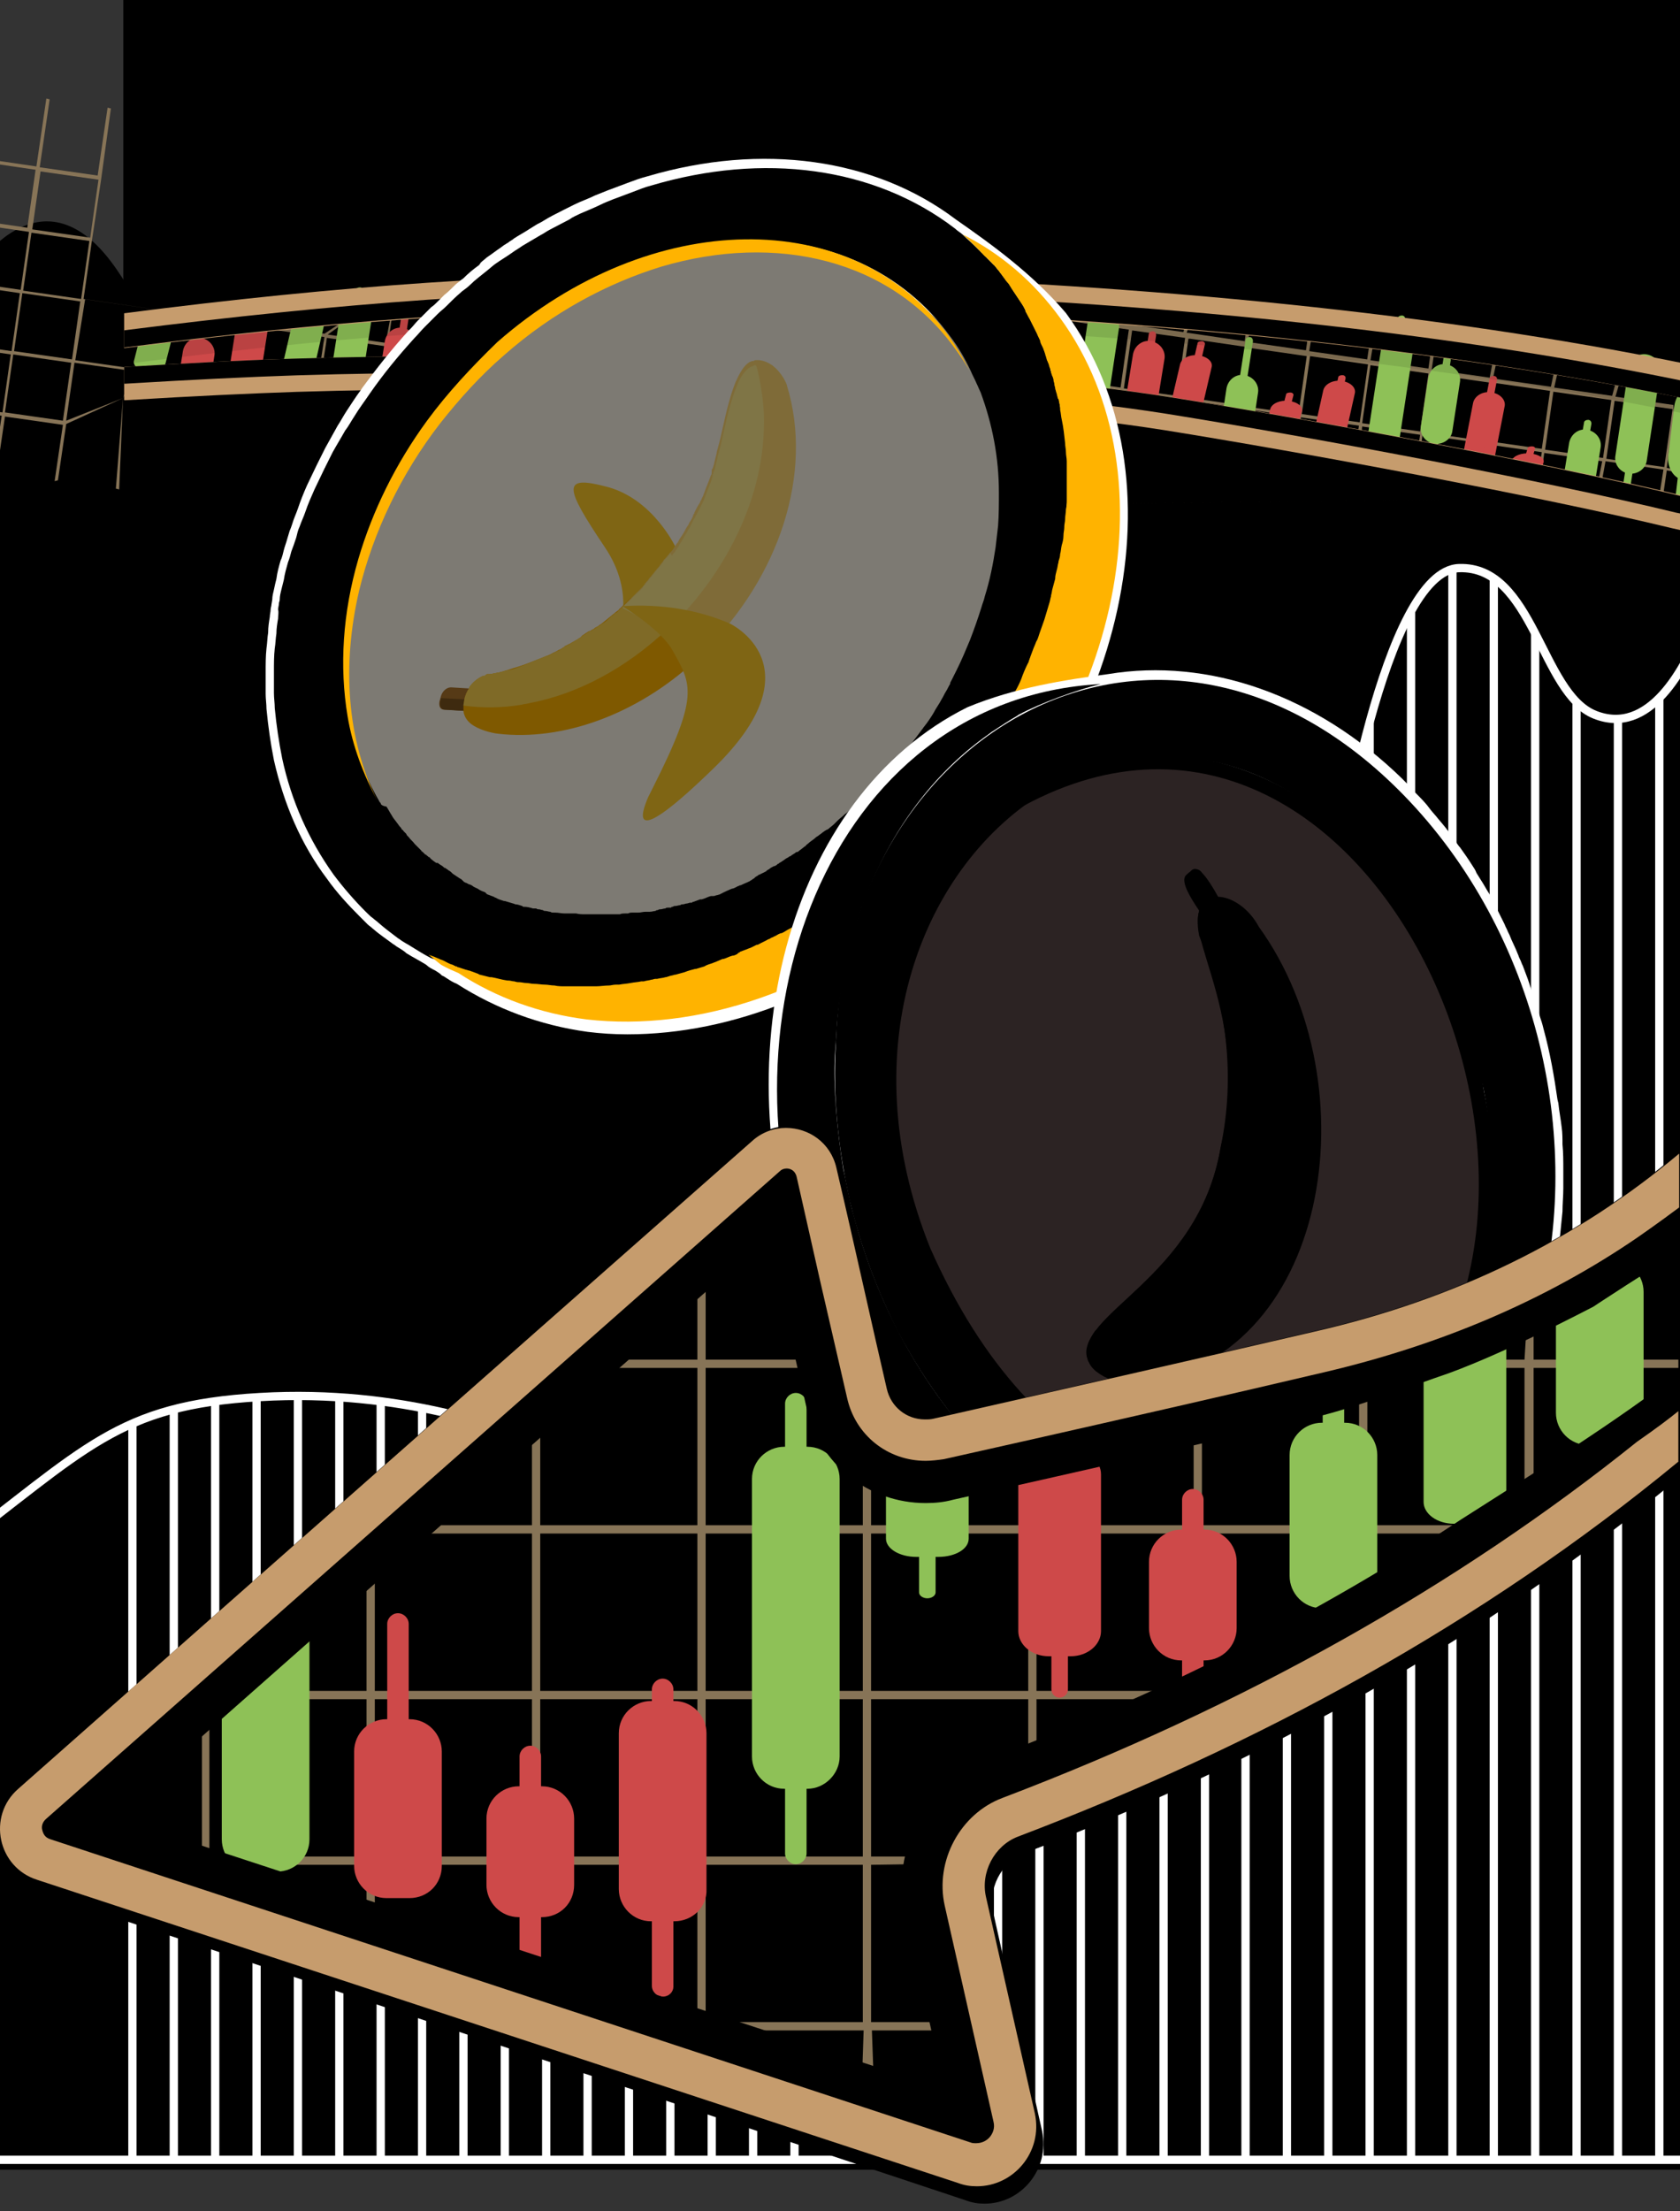 <svg width="203" height="267" viewBox="0 0 203 267" fill="none" xmlns="http://www.w3.org/2000/svg">
    <rect x="0" y="0" width="203" height="267" fill="#333333" stroke="none"/>
    <g clipPath="url(#clip0_14985_80442)">
        <path d="M204.6 -11.699H14.9V254.901H204.6V-11.699Z"
            fill="url(#paint0_linear_14985_80442)" />
        <path
            d="M-365.3 214.3C-365.3 214.3 -349.8 206.2 -343.9 192.2C-338 178.2 -328.8 179 -322.6 188.9C-316.4 198.8 -310.7 210.7 -298.8 209.7C-286.9 208.7 -266.9 188.4 -258.9 171.3C-250.9 154.2 -248.6 139.7 -232.7 144.9C-216.8 150.1 -217.7 169.5 -210.2 170.9C-202.7 172.3 -199.8 155.8 -197.5 142.4C-195.2 129 -192.9 113.1 -188.1 107.4C-183.2 101.7 -180.9 106.7 -178 117.7C-175.1 128.6 -173.3 165.7 -169.2 175.1C-165.1 184.5 -145.9 178.8 -141.7 162.1C-137.5 145.3 -130.5 95.2 -128.4 87.1C-126.3 79 -122.1 71.3 -118.1 81.1C-114.1 90.9 -112.9 115.4 -108.7 119C-104.6 122.6 -102.1 124.4 -96.3 113C-90.4 101.6 -79.8 89.1 -66.2 102.1C-52.6 115.1 -48.6 119 -41.9 120.3C-35.2 121.6 -31.9 116.1 -26.2 101.9C-20.5 87.7 -12.4 50.4 -7.3 39.5C-2.2 28.6 5.4 22.1 12.7 30.7C20 39.3 26.5 62.8 31.4 66.8C36.3 70.8 45.9 71.5 59.1 62.7C72.3 53.9 97.7 35.7 110.2 47.1C122.7 58.5 134.3 87.3 138.8 91.4C143.4 95.5 150.7 98.2 156.8 87C162.9 75.7 171.3 57.3 182.4 56.3C193.5 55.3 212 64.9 218.9 61.3C225.8 57.7 248.6 -3.4 254 -16.4C259.4 -29.4 268.3 -36.8 273.5 -36.4C273.5 -31.1 273.5 261.9 273.5 261.9H-365.3V214.3V214.3Z"
            fill="url(#paint1_linear_14985_80442)"
        />
        <path
            d="M-365.3 191.401C-365.3 191.401 -354 192.201 -336.9 209.601C-319.8 227.001 -302.1 212.201 -295.6 201.601C-289.1 191.001 -281.8 176.701 -273.5 178.301C-265.2 179.901 -258.5 198.601 -250.6 207.801C-242.6 216.901 -227.7 218.701 -221 213.001C-214.3 207.301 -206 188.101 -203.9 182.701C-201.8 177.301 -193.5 165.801 -175.7 169.001C-158 172.301 -147.7 177.801 -139.1 179.401C-130.5 181.001 -115.8 193.101 -105.4 170.901C-95 148.701 -89.8 123.801 -88.1 119.001C-86.5 114.101 -75.7 97.401 -65.8 115.901C-55.9 134.401 -57.8 140.801 -47 140.501C-36.2 140.201 -28.7 130.601 -18.9 129.301C-9.1 128.001 -6.1 125.601 19.5 139.101C45.1 152.601 63.6 138.901 64.1 138.001C64.6 137.201 102.3 135.401 114 138.001C125.7 140.601 160.2 126.901 162.7 118.901C165.2 110.901 172.1 82.801 175.7 76.601C179.3 70.401 186.8 63.101 192.5 82.601C196.7 103.301 199.5 136.701 217.1 129.601C234.7 122.501 246.9 93.801 273.5 90.501C273.5 103.801 273.5 261.701 273.5 261.701H-365.3V191.401V191.401Z"
            fill="url(#paint2_linear_14985_80442)"
        />
        <path
            d="M-365.3 216.301C-365.3 216.301 -356.3 215.801 -341.2 206.401C-326.1 197.001 -315.3 186.701 -303.4 197.401C-291.5 208.101 -290.5 221.501 -279.8 220.701C-269.1 219.901 -261.7 203.801 -252.5 201.501C-243.3 199.201 -216.2 206.601 -206.7 209.101C-197.3 211.601 -177.4 215.801 -168.6 189.601C-159.8 163.401 -158.3 139.101 -146.6 140.601C-134.9 142.101 -133.3 166.301 -123.8 173.801C-114.3 181.301 -99.9 176.901 -88.5 166.201C-77.1 155.501 -63.1 144.101 -40.1 156.301C-17.1 168.501 5.7 183.601 23.5 180.701C41.3 177.801 54.1 141.101 55.6 135.301C57.1 129.401 66.4 93.601 78.8 97.801C91.2 101.901 93.8 113.901 100.5 124.701C107.2 135.501 110.7 137.701 120.7 129.901C130.7 122.101 141.3 110.201 153.5 109.701C165.7 109.201 170 113.601 178.9 132.901C187.8 152.201 197.6 156.601 206.7 148.301C215.7 140.101 221.1 120.701 230.7 82.801C240.3 44.801 247.1 47.001 249.4 52.201C251.8 57.401 259.8 103.601 263.7 111.001C267.6 118.401 273.6 114.901 273.6 114.901V262.001H-365.2V216.301H-365.3Z"
            fill="url(#paint3_linear_14985_80442)"
        />
        <path
            d="M-365.3 243.7C-365.3 243.7 -358.9 232.9 -335.1 236.5C-311.2 240.2 -301.7 239.5 -290.8 231.3C-280 223.1 -270 224.6 -258.3 229.6C-246.6 234.6 -237.7 238.6 -231 225.5C-224.3 212.5 -222.3 194.4 -215.4 194.4C-208.5 194.4 -205.9 216.5 -203 221.3C-200.2 226.1 -192.4 223.9 -187.4 219C-182.4 214.1 -173.5 219.8 -170 220.8C-166.5 221.9 -147.4 214.1 -137.5 209.1C-127.6 204.1 -115.6 198.5 -88 208.7C-79 211.7 -74.3 201.6 -71 193.6C-67.6 185.6 -59.4 166.8 -46.9 168.3C-34.4 169.8 -30.7 188.6 -24.7 191.8C-18.6 195.1 -14.6 188 -12.3 176.4C-10 164.8 -4.9 134 -1.1 127C2.7 120 5.7 115.3 12.6 122.9C19.5 130.5 23.8 153.4 26.9 157.6C30 161.8 34.9 167.5 45.5 160.8C56.1 154.1 59 151.5 70.7 151.5C82.4 151.5 102.9 144.5 113.2 138.5C123.5 132.5 145.1 119.9 158.2 127.4C171.3 134.9 179.9 163 197.7 163.1C215.5 163.2 219.9 153.1 244.4 147.5C268.8 141.9 273.5 143.5 273.5 143.5V261.7H-365.3V243.7V243.7Z"
            fill="url(#paint4_linear_14985_80442)"
        />
        <path d="M16 261L16 171.865" stroke="white" strokeWidth="0.3" strokeMiterlimit="10" />
        <path d="M21 261L21 170.191" stroke="white" strokeWidth="0.3" strokeMiterlimit="10" />
        <path d="M26 261L26 169.215" stroke="white" strokeWidth="0.3" strokeMiterlimit="10" />
        <path d="M31 261L31 168.703" stroke="white" strokeWidth="0.3" strokeMiterlimit="10" />
        <path d="M36 261L36 168.518" stroke="white" strokeWidth="0.3" strokeMiterlimit="10" />
        <path d="M41 261L41 168.703" stroke="white" strokeWidth="0.3" strokeMiterlimit="10" />
        <path d="M46 261L46 169.215" stroke="white" strokeWidth="0.3" strokeMiterlimit="10" />
        <path d="M51 261L51 169.932" stroke="white" strokeWidth="0.3" strokeMiterlimit="10" />
        <path d="M56 261L56 171.097" stroke="white" strokeWidth="0.3" strokeMiterlimit="10" />
        <path d="M61 261L61 172.475" stroke="white" strokeWidth="0.3" strokeMiterlimit="10" />
        <path d="M66 261L66 174.144" stroke="white" strokeWidth="0.3" strokeMiterlimit="10" />
        <path d="M71 261L71 175.773" stroke="white" strokeWidth="0.3" strokeMiterlimit="10" />
        <path d="M76 261L76 177.171" stroke="white" strokeWidth="0.3" strokeMiterlimit="10" />
        <path d="M81 261L81 178.219" stroke="white" strokeWidth="0.3" strokeMiterlimit="10" />
        <path d="M86 261L86 178.782" stroke="white" strokeWidth="0.3" strokeMiterlimit="10" />
        <path d="M91 261L91 178.938" stroke="white" strokeWidth="0.3" strokeMiterlimit="10" />
        <path d="M96 261L96 178.219" stroke="white" strokeWidth="0.3" strokeMiterlimit="10" />
        <path d="M101 261L101 176.336" stroke="white" strokeWidth="0.3" strokeMiterlimit="10" />
        <path d="M106 261L106 171.329" stroke="white" strokeWidth="0.3" strokeMiterlimit="10" />
        <path d="M110.6 260.9L110.6 161.179" stroke="white" strokeWidth="0.3" strokeMiterlimit="10" />
        <path d="M115.6 260.9L115.6 137.623" stroke="white" strokeWidth="0.3" strokeMiterlimit="10" />
        <path d="M120.6 260.9L120.6 124.615" stroke="white" strokeWidth="0.3" strokeMiterlimit="10" />
        <path d="M125.6 260.901V120.883" stroke="white" strokeWidth="0.3" strokeMiterlimit="10" />
        <path d="M130.6 260.901L130.6 122.042" stroke="white" strokeWidth="0.3"
            strokeMiterlimit="10" />
        <path d="M135.6 260.901L135.6 129.82" stroke="white" strokeWidth="0.3" strokeMiterlimit="10" />
        <path d="M140.6 260.9L140.6 156.258" stroke="white" strokeWidth="0.3" strokeMiterlimit="10" />
        <path d="M145.6 260.901L145.6 159.331" stroke="white" strokeWidth="0.3"
            strokeMiterlimit="10" />
        <path d="M150.5 260.901L150.5 156.258" stroke="white" strokeWidth="0.3"
            strokeMiterlimit="10" />
        <path d="M155.5 260.901L155.5 142.871" stroke="white" strokeWidth="0.3"
            strokeMiterlimit="10" />
        <path d="M160.5 260.901L160.5 115.687" stroke="white" strokeWidth="0.3"
            strokeMiterlimit="10" />
        <path d="M165.5 260.9L165.5 87.183" stroke="white" strokeWidth="0.3" strokeMiterlimit="10" />
        <path d="M170.5 260.9L170.5 73.808" stroke="white" strokeWidth="0.3" strokeMiterlimit="10" />
        <path d="M175.5 260.901L175.5 68.745" stroke="white" strokeWidth="0.3"
            strokeMiterlimit="10" />
        <path d="M180.5 260.901L180.5 69.87" stroke="white" strokeWidth="0.3"
            strokeMiterlimit="10" />
        <path d="M185.5 260.9L185.5 76.455" stroke="white" strokeWidth="0.3" strokeMiterlimit="10" />
        <path d="M190.5 260.9L190.5 84.63" stroke="white" strokeWidth="0.3" strokeMiterlimit="10" />
        <path d="M195.5 260.901L195.5 86.776" stroke="white" strokeWidth="0.3"
            strokeMiterlimit="10" />
        <path d="M200.5 260.9L200.5 84.274" stroke="white" strokeWidth="0.3" strokeMiterlimit="10" />
        <path
            d="M-415.3 260.9V253.5C-415.3 253.5 -408.5 247.6 -386.2 248.5C-363.8 249.4 -359.3 252 -341.5 248.4C-323.7 244.8 -310.3 236.6 -288.6 242.6C-273.6 247.4 -272.2 245.6 -267.2 240C-262.2 234.4 -257.9 229.8 -252.9 230.5C-247.9 231.2 -245.7 236.8 -242.8 238C-239.9 239.2 -237 234.6 -234.2 226.9C-231.4 219.2 -227.8 201.9 -220.3 197.7C-212.8 193.5 -209.8 206.3 -209.2 209.1C-208.7 211.9 -208.1 216.8 -201.6 214.1C-195.1 211.4 -191.1 210.4 -186.4 212.8C-181.7 215.2 -180.1 221.8 -174.8 223.1C-169.5 224.4 -162.3 214.6 -157 209.8C-151.7 204.9 -143.3 202.1 -121.8 205.4C-100.3 208.7 -99.7 211 -77.8 207.8C-63.4 204.9 -68.5 200.6 -48.6 199.3C-28.7 198 -23.3 200.3 -6.4 187.6C10.5 174.9 14.1 169.7 31.4 168.7C48.7 167.7 61 172.6 68.3 174.9C75.6 177.2 88.8 181.6 99.9 176.9C111 172.2 113.9 146.6 115.2 139.6C116.5 132.6 119.9 121.2 126.3 120.7C132.7 120.2 136.9 130.3 137.7 139.6C138.5 148.9 138.8 161.4 147.3 159.1C155.8 156.8 161 113 161.3 108.6C161.6 104.2 167.3 68.9 176.3 68.6C185.3 68.3 186.2 83.7 192.7 86.3C199.2 88.9 203.6 81.1 206 74.7C208.4 68.3 209.7 52.4 223.6 52.4C223.6 62.9 223.6 260.8 223.6 260.8H-415.3V260.9V260.9Z"
            stroke="white"
            strokeWidth="0.3"
            strokeMiterlimit="10"
        />
        <path
            d="M203.015 48.025C174.215 42.159 140.315 38.557 101.115 37.425C69.115 36.396 42.015 38.557 15.015 42.056V44.32C22.015 43.908 28.915 43.497 35.715 43.291C65.915 42.262 113.615 43.6 141.315 48.025C157.215 50.597 186.015 56.052 203.015 60.168V48.025V48.025Z"
            fill="url(#paint5_linear_14985_80442)"
        />
        <path
            d="M203 59.987L202.2 48.9L195.2 47.9L196.5 43.4H196L194.8 47.8L187.8 46.8L189 41.5H188.5L187.4 46.7L180.4 45.7L181.5 40.5H181L180 45.6L173 44.6L173.8 39.269H173.34L172.6 44.5L165.6 43.5L166.5 38.1L166 38L165.2 43.4L158.2 42.4L159 37.5H158.5L157.8 42.3L150.8 41.3L151.5 36.5H151L150.4 41.2L143.6 40.2H143.4L144.5 35.983H143.8L143 40.1L136.6 39.2L137.5 36.5H136.6L136.2 39.1L129.2 38.1L130 35L129 35.5L128.8 38L121.8 37L122.5 34.5L121.7 33.323L121.4 36.9L114.4 35.9L115.6 27.7L115.2 27.6L114 35.8L107 34.8L108.2 26.6L107.8 26.5L106.6 34.7L99.6 33.7L100.8 25.5L100.4 25.4L99.2 33.6L92.2 32.6L93.4 24.4L93 24.3L92.3 33L85.3 32L86.5 23.8L86.1 23.7L84.9 32L77.9 31L79.1 22.8L78.7 22.7L77.5 30.9L70.7 29.9H70.5L63.4 29.2L12.2 21.8L13.4 13.1L13 13L11.8 21.2L4.8 20.2L6 12L5.6 11.9L4.4 20.1L-2.4 19.1L-2.5 19.5L4.3 20.5L3.3 27.5L-3.5 26.5L-3.3 27L3.5 28L2.5 35L-4.3 34L-4.4 34.4L2.4 35.4L1.4 42.4L-5.4 41.4L-5.5 41.8L1.3 42.8L0.3 49.8L-6.5 48.8L-6.6 49.2L0.2 50.2L-0.8 57L-0.4 57.1L0.6 50.3L7.6 51.3L6.6 58.1L7 58L8 51.2L14.862 48.068L14 59L14.4 59.1L14.862 48.068L45.413 46.895L36.2 62.3L36.6 62.4L45.413 46.895L44.6 56.6L43.6 63.4L44 63.5L45 56.7L52 57.7L51 64.5L51.4 64.6L52.4 57.8L59.4 58.8L58.4 65.6L58.8 65.7L59.8 58.9L66.2 59.8L65.2 66.6L65.6 66.7L66.6 59.9H66.8L73.6 60.9L72.6 67.7L73 67.8L74 61L81 62L80 68.8L80.4 68.9L81.4 62.1L88.4 63.1L87.4 69.9L87.8 70L88.8 63.2L95.8 64.2L94.8 71L95.2 71.1L96.2 64.3L103.1 64.7L203 59.987ZM7.6 50.8L0.6 49.8L1.6 42.8L8.6 43.8L7.6 50.8ZM8.7 43.4L1.7 42.4L2.7 35.4L9.7 36.4L8.7 43.4ZM9.8 36.1L2.8 35.1L3.8 28.1L10.8 29.1L9.8 36.1ZM10.9 28.7L3.9 27.7L4.9 20.7L11.9 21.7L10.9 28.7ZM14.862 48.068L8 50.8L9 43.8L16 44.8L14.862 48.068ZM16.1 44.5L9.1 43.5L10.286 36.138L24.5 38.2L16.1 44.5ZM24.5 38.2L10.1 36.1L11.1 29.1L24.5 38.2ZM24.5 38.2L11.1 29.1L12.2 21.8L63.4 29.2L24.5 38.2ZM45.413 46.895L14.862 48.068L16.4 44.9L23.4 45.9L45.413 46.895ZM23.4 45.6L16.4 44.6L24.5 38.2L24.4 38.6L23.4 45.6ZM47.9 34.5L24.5 38.2L63.4 29.2L47.9 34.5ZM45.413 46.895L23.7 46L30.7 47L45.413 46.895ZM30.8 46.6L23.8 45.6L24.8 38.6L31.8 39.6L30.8 46.6ZM31.9 39.3L24.9 38.3L47.9 34.5L31.9 39.3ZM38.287 46.7H31.2L32.2 39.7L39.2 40.7L38.287 46.7ZM39.2 40.3L32.2 39.3L47.9 34.5L39.2 40.3ZM45.413 46.895H38.561L39.5 40.8L46.5 41.8L45.413 46.895ZM46.6 41.4L39.6 40.4L47.9 34.5L46.6 41.4ZM51.8 57.2L44.8 56.2L45.8 49.2L52.8 50.2L51.8 57.2ZM52.9 49.8L45.9 48.8L46.9 41.8L53.9 42.8L52.9 49.8ZM53.9 42.5L46.9 41.5L47.9 34.5L54.9 35.5L53.9 42.5ZM55 35.1L47.9 34.5L63.4 29.2L55 35.1ZM59.2 58.3L52.2 57.3L53.2 50.3L60.2 51.3L59.2 58.3ZM60.2 50.9L53.2 49.9L54.2 42.9L61.2 43.9L60.2 50.9ZM61.3 43.6L54.3 42.6L55.3 35.6L62.3 36.6L61.3 43.6ZM62.4 36.2L55.4 35.2L63.4 29.2L62.4 36.2ZM70.8 30.3L77.6 31.3L76.6 38.3L69.8 37.3H69.6L70.6 30.3H70.8ZM75.4 45.6L68.6 44.6H68.4L69.4 37.6H69.6L76.4 38.6L75.4 45.6ZM74.4 53L67.6 52H67.4L68.4 45H68.6L75.4 46L74.4 53ZM63.8 29.3L70.2 30.2L69.2 37.2L62.8 36.3L63.8 29.3ZM62.7 36.6L69.1 37.5L68.1 44.5L61.7 43.6L62.7 36.6ZM61.6 44L68 44.9L67 51.9L60.6 51L61.6 44ZM59.5 58.3L60.5 51.3L66.9 52.2L65.9 59.2L59.5 58.3ZM66.5 59.3H66.3L67.3 52.3H67.5L74.3 53.3L73.3 60.3L66.5 59.3ZM80.7 61.4L73.7 60.4L74.7 53.4L81.7 54.4L80.7 61.4ZM81.7 54L74.7 53L75.7 46L82.7 47L81.7 54ZM82.8 46.7L75.8 45.7L76.8 38.7L83.8 39.7L82.8 46.7ZM83.9 39.3L76.9 38.3L77.9 31.3L84.9 32.3L83.9 39.3ZM88 62.5L81 61.5L82 54.5L89 55.5L88 62.5ZM89.1 55.1L82.1 54.1L83.1 47.1L90.1 48.1L89.1 55.1ZM90.2 47.8L83.2 46.8L84.2 39.8L91.2 40.8L90.2 47.8ZM91.2 40.4L84.2 39.4L85.2 32.4L92.2 33.4L91.2 40.4ZM95.4 63.6L88.4 62.6L89.4 55.6L96.4 56.6L95.4 63.6ZM96.5 56.2L89.5 55.2L90.5 48.2L97.5 49.2L96.5 56.2ZM97.5 48.8L90.5 47.8L91.5 40.8L98.5 41.8L97.5 48.8ZM98.6 41.5L91.6 40.5L92.6 33.5L99.6 34.5L98.6 41.5ZM102.7 64.6L95.7 63.6L96.7 56.6L103.7 57.6L102.7 64.6ZM103.8 57.3L96.8 56.3L97.8 49.3L104.8 50.3L103.8 57.3ZM104.9 49.9L97.9 48.9L98.9 41.9L105.9 42.9L104.9 49.9ZM106 42.5L99 41.5L100 34.5L107 35.5L106 42.5ZM103.1 64.7L104.1 57.7L111.1 58.7L103.1 64.7ZM111.2 58.3L104.2 57.3L105.2 50.3L112.2 51.3L111.2 58.3ZM112.3 51L105.3 50L106.3 43L113.3 44L112.3 51ZM113.3 43.6L106.3 42.6L107.3 35.6L114.3 36.6L113.3 43.6ZM103.1 64.7L111.5 58.8L118.5 59.8L103.1 64.7ZM118.5 59.4L111.5 58.4L112.5 51.4L119.5 52.4L118.5 59.4ZM119.6 52L112.6 51L113.6 44L120.6 45L119.6 52ZM120.7 44.7L113.7 43.7L114.7 36.7L121.7 37.7L120.7 44.7ZM203 59.987L103.1 64.7L118.8 59.8L133.813 60.81L203 59.987ZM125.9 60.5L118.9 59.5L119.9 52.5L126.9 53.5L125.9 60.5ZM127 53.1L120 52.1L121 45.1L128 46.1L127 53.1ZM128 45.8L121 44.8L122 37.8L129 38.8L128 45.8ZM203 59.987L126.2 60.9L133.813 60.81L203 59.987ZM133.3 61.5L126.3 60.5L127.3 53.5L134.3 54.5L133.3 61.5ZM134.3 54.2L127.3 53.2L128.3 46.2L135.3 47.2L134.3 54.2ZM135.4 46.8L128.4 45.8L129.4 38.8L136.4 39.8L135.4 46.8ZM143.8 40.9L150.6 41.9L149.6 48.9L142.8 47.9H142.6L143.6 40.9H143.8ZM148.932 53.109L141.706 51.241L142.5 48.2H142.7L149.5 49.2L148.932 53.109ZM203 59.987L141.706 51.241L148.932 53.109L203 59.987ZM136.8 39.9L143.2 40.8L142.2 47.8L135.8 46.9L136.8 39.9ZM135.3 47.2L142.1 48.1L141.706 51.241L134.7 54.2L135.3 47.2ZM134.7 54.2L141.706 51.241L203 59.987L133.813 60.81L134.7 54.2ZM203 59.987L149.233 53.147L156.108 54.331L203 59.987ZM156.108 54.331L149.233 53.147L149.8 49.3L156.8 50.3L156.108 54.331ZM156.9 50L149.9 49L150.9 42L157.9 43L156.9 50ZM203 59.987L156.533 54.382L163.586 55.74L203 59.987ZM163.586 55.74L156.533 54.382L157.2 50.4L164.2 51.4L163.586 55.74ZM164.3 51L157.3 50L158.3 43L165.3 44L164.3 51ZM203 59.987L164.089 55.74L170.876 57.193L203 59.987ZM170.876 57.193L164.089 55.74L164.6 51.5L171.6 52.5L170.876 57.193ZM171.6 52.1L164.6 51.1L165.6 44.1L172.6 45.1L171.6 52.1ZM203 59.987L171.221 57.193L178.099 58.243L203 59.987ZM178.099 58.243L171.221 57.193L171.9 52.5L178.9 53.5L178.099 58.243ZM179 53.2L172 52.2L173 45.2L180 46.2L179 53.2ZM185.589 58.821L178.63 58.283L179.3 53.6L186.3 54.6L185.589 58.821ZM186.3 54.2L179.3 53.2L180.3 46.2L187.3 47.2L186.3 54.2ZM192.828 59.583L186.01 59.008L186.6 54.7L193.6 55.7L192.828 59.583ZM193.7 55.3L186.7 54.3L187.7 47.3L194.7 48.3L193.7 55.3ZM200 63L193.253 59.77L194 55.7L201 56.7L200 63ZM201.1 56.4L194.1 55.4L195.1 48.4L202.1 49.4L201.1 56.4ZM203 59.987L200.5 63L201.4 56.8L203 57.084V59.987ZM203 56.8L201.4 56.5L202.4 49.5L203 56.8Z"
            fill="#877457"
        />
        <path
            d="M143 50.542C141.9 50.411 141.2 49.753 141.4 49.095L142.6 43.964C142.8 43.24 143.8 42.779 144.8 42.911C145.9 43.043 146.6 43.7 146.4 44.358L145.2 49.49C145.1 50.148 144.1 50.608 143 50.542Z"
            fill="#CE4949"
        />
        <path
            d="M142.7 52.187C142.4 52.187 142.3 51.989 142.3 51.858L144.7 41.463C144.7 41.266 145 41.2 145.2 41.2C145.5 41.2 145.6 41.398 145.6 41.529L143.2 51.923C143.2 52.121 142.9 52.252 142.7 52.187Z"
            fill="#CE4949"
        />
        <path
            d="M178.4 56.545C177.3 56.387 176.6 55.597 176.8 54.806L178 48.641C178.2 47.772 179.2 47.218 180.2 47.377C181.3 47.535 182 48.325 181.8 49.115L180.6 55.281C180.4 56.071 179.4 56.703 178.4 56.545Z"
            fill="#CE4949"
        />
        <path
            d="M178 58.6C177.7 58.6 177.6 58.363 177.6 58.205L180 45.717C180 45.479 180.3 45.4 180.5 45.4C180.8 45.4 180.9 45.638 180.9 45.796L178.5 58.284C178.5 58.442 178.2 58.6 178 58.6Z"
            fill="#CE4949"
        />
        <path
            d="M160.6 52.692C159.5 52.553 158.8 51.855 159 51.158L159.9 47.114C160.1 46.347 161.1 45.859 162.1 45.998C163.2 46.138 163.9 46.835 163.7 47.532L162.8 51.577C162.6 52.274 161.7 52.762 160.6 52.692Z"
            fill="#CE4949"
        />
        <path
            d="M160.1 54.993C159.8 54.993 159.7 54.784 159.7 54.644L161.7 45.58C161.7 45.37 162 45.301 162.2 45.301C162.5 45.301 162.6 45.51 162.6 45.649L160.6 54.714C160.6 54.854 160.3 54.993 160.1 54.993Z"
            fill="#CE4949"
        />
        <path
            d="M173.3 53.601C172.2 53.401 171.5 52.401 171.7 51.401L172.6 45.601C172.8 44.501 173.8 43.801 174.8 44.001C175.9 44.201 176.6 45.201 176.4 46.201L175.5 52.001C175.4 53.001 174.4 53.701 173.3 53.601Z"
            fill="#8EC157"
        />
        <path
            d="M172.8 56.901C172.5 56.901 172.4 56.601 172.4 56.401L174.4 43.401C174.4 43.101 174.7 43.001 174.9 43.001C175.2 43.001 175.3 43.301 175.3 43.501L173.3 56.501C173.3 56.701 173.1 56.901 172.8 56.901Z"
            fill="#8EC157"
        />
        <path
            d="M166.8 55.3C165.7 55.1 165 54.1 165.2 53.1L166.9 42C167.1 40.9 168.1 40.2 169.1 40.4C170.2 40.6 170.9 41.6 170.7 42.6L169 53.7C168.8 54.7 167.8 55.4 166.8 55.3Z"
            fill="#8EC157"
        />
        <path
            d="M166.3 55.804C166 55.804 165.9 55.545 165.9 55.372L168.9 38.446C168.9 38.187 169.2 38.101 169.4 38.101C169.7 38.101 169.8 38.36 169.8 38.532L166.8 55.459C166.8 55.631 166.5 55.804 166.3 55.804Z"
            fill="#8EC157"
        />
        <path
            d="M196.8 57.201C195.7 57.001 195 56.001 195.2 55.001L196.8 44.401C197 43.301 198 42.601 199 42.801C200.1 43.001 200.8 44.001 200.6 45.001L199 55.501C198.9 56.601 197.9 57.301 196.8 57.201Z"
            fill="#8EC157"
        />
        <path
            d="M196.3 60.501C196 60.501 195.9 60.201 195.9 60.001L197.9 47.001C197.9 46.701 198.2 46.601 198.4 46.601C198.7 46.601 198.8 46.901 198.8 47.101L196.8 60.101C196.8 60.301 196.6 60.501 196.3 60.501Z"
            fill="#8EC157"
        />
        <path
            d="M190.5 60C189.4 59.8 188.7 58.8 188.9 57.8L189.6 53.5C189.8 52.4 190.8 51.7 191.8 51.9C192.9 52.1 193.6 53.1 193.4 54.1L192.7 58.4C192.5 59.4 191.5 60.1 190.5 60Z"
            fill="#8EC157"
        />
        <path
            d="M190.2 60.633C189.9 60.633 189.8 60.364 189.8 60.185L191.4 51.058C191.4 50.79 191.7 50.7 191.9 50.7C192.2 50.7 192.3 50.969 192.3 51.148L190.7 60.275C190.7 60.454 190.5 60.633 190.2 60.633Z"
            fill="#8EC157"
        />
        <path
            d="M203.2 57.902C202.1 57.631 201.4 56.276 201.6 54.921L202.3 49.095C202.5 47.605 203.5 46.656 204.5 46.927C205.6 47.198 206.3 48.553 206.1 49.908L205.4 55.734C205.3 57.224 204.3 58.173 203.2 57.902Z"
            fill="#8EC157"
        />
        <path
            d="M202.9 60.34C202.6 60.34 202.5 59.934 202.5 59.663L204.1 45.843C204.1 45.436 204.4 45.301 204.6 45.301C204.9 45.301 205 45.707 205 45.978L203.5 59.798C203.4 60.205 203.2 60.476 202.9 60.34Z"
            fill="#8EC157"
        />
        <path
            d="M149.2 53.101C148.1 52.901 147.4 51.901 147.6 50.901L148.2 46.901C148.4 45.801 149.4 45.101 150.4 45.301C151.5 45.501 152.2 46.501 152 47.501L151.4 51.501C151.2 52.501 150.2 53.301 149.2 53.101Z"
            fill="#8EC157"
        />
        <path
            d="M149.3 51.9C149 51.9 148.9 51.6 148.9 51.4L150.5 41.1C150.5 40.8 150.8 40.7 151 40.7C151.3 40.7 151.4 41 151.4 41.2L149.8 51.5C149.8 51.8 149.6 52 149.3 51.9Z"
            fill="#8EC157"
        />
        <path
            d="M154.8 51.793C153.7 51.674 153 51.081 153.2 50.487L153.5 49.359C153.7 48.707 154.7 48.291 155.7 48.41C156.8 48.529 157.5 49.122 157.3 49.716L157 50.843C156.9 51.437 155.9 51.912 154.8 51.793Z"
            fill="#CE4949"
        />
        <path
            d="M154.2 54.048C153.9 54.048 153.8 53.87 153.8 53.751L155.4 47.638C155.4 47.46 155.7 47.4 155.9 47.4C156.2 47.4 156.3 47.578 156.3 47.697L154.7 53.811C154.7 53.989 154.5 54.108 154.2 54.048Z"
            fill="#CE4949"
        />
        <path
            d="M184 57.644C182.9 57.543 182.2 57.037 182.4 56.531L182.7 55.57C182.9 55.013 183.9 54.659 184.9 54.76C186 54.862 186.7 55.367 186.5 55.873L186.2 56.834C186 57.34 185.1 57.745 184 57.644Z"
            fill="#CE4949"
        />
        <path
            d="M183.4 59.566C183.1 59.566 183 59.414 183 59.313L184.6 54.103C184.6 53.951 184.9 53.9 185.1 53.9C185.4 53.9 185.5 54.052 185.5 54.153L183.9 59.364C183.9 59.515 183.7 59.617 183.4 59.566Z"
            fill="#CE4949"
        />
        <path
            d="M46.9 51.2C45.8 51.001 45.1 50.001 45.3 49.001L46.5 41.2C46.7 40.1 47.7 39.401 48.7 39.6C49.8 39.8 50.5 40.8 50.3 41.8L49.1 49.6C49 50.6 48 51.401 46.9 51.2Z"
            fill="#CE4949"
        />
        <path
            d="M46.6 53.801C46.3 53.801 46.2 53.501 46.2 53.301L48.6 37.501C48.6 37.201 48.9 37.101 49.1 37.101C49.4 37.101 49.5 37.401 49.5 37.601L47.1 53.401C47.1 53.601 46.8 53.801 46.6 53.801Z"
            fill="#CE4949"
        />
        <path
            d="M29.2 47.466C28.1 47.269 27.4 46.281 27.6 45.294L28.5 39.568C28.7 38.482 29.7 37.791 30.7 37.989C31.8 38.186 32.5 39.173 32.3 40.161L31.4 45.886C31.2 46.874 30.2 47.664 29.2 47.466Z"
            fill="#CE4949"
        />
        <path
            d="M28.7 47.496C28.4 47.496 28.3 47.269 28.3 47.118L30.3 37.303C30.3 37.077 30.6 37.001 30.8 37.001C31.1 37.001 31.2 37.227 31.2 37.379L29.2 47.194C29.2 47.345 28.9 47.496 28.7 47.496Z"
            fill="#CE4949"
        />
        <path
            d="M41.9 45.301C40.8 45.101 40.1 44.101 40.3 43.101L41.2 37.301C41.4 36.201 42.4 35.501 43.4 35.701C44.5 35.901 45.2 36.901 45 37.901L44.1 43.701C44 44.701 43 45.501 41.9 45.301Z"
            fill="#8EC157"
        />
        <path
            d="M41.4 46.9C41.1 46.9 41 46.637 41 46.462L43 35.052C43 34.789 43.3 34.701 43.5 34.701C43.8 34.701 43.9 34.965 43.9 35.14L41.9 46.549C41.9 46.813 41.7 46.9 41.4 46.9Z"
            fill="#8EC157"
        />
        <path
            d="M35.4 47.065C34.3 46.932 33.6 46.269 33.8 45.607L35.5 38.251C35.7 37.522 36.7 37.058 37.7 37.191C38.8 37.323 39.5 37.986 39.3 38.648L37.6 46.004C37.4 46.667 36.4 47.197 35.4 47.065Z"
            fill="#8EC157"
        />
        <path
            d="M34.9 47.192C34.6 47.192 34.5 47.023 34.5 46.911L37.5 35.892C37.5 35.723 37.8 35.667 38 35.667C38.3 35.667 38.4 35.836 38.4 35.948L35.4 46.967C35.4 47.136 35.1 47.192 34.9 47.192Z"
            fill="#8EC157"
        />
        <path
            d="M65.4 48.901C64.3 48.701 63.6 47.701 63.8 46.701L65 38.901C65.2 37.801 66.2 37.101 67.2 37.301C68.3 37.501 69 38.501 68.8 39.501L67.6 47.301C67.5 48.301 66.5 49.001 65.4 48.901Z"
            fill="#8EC157"
        />
        <path
            d="M64.9 52.201C64.6 52.201 64.5 51.901 64.5 51.701L66.5 38.701C66.5 38.401 66.8 38.301 67 38.301C67.3 38.301 67.4 38.601 67.4 38.801L65.4 51.801C65.4 52.001 65.2 52.201 64.9 52.201Z"
            fill="#8EC157"
        />
        <path
            d="M59.1 51.7C58 51.501 57.3 50.501 57.5 49.501L58.2 45.2C58.4 44.1 59.4 43.401 60.4 43.6C61.5 43.8 62.2 44.8 62 45.8L61.3 50.1C61.1 51.1 60.1 51.901 59.1 51.7Z"
            fill="#8EC157"
        />
        <path
            d="M58.8 53.501C58.5 53.501 58.4 53.201 58.4 53.001L60 42.701C60 42.401 60.3 42.301 60.5 42.301C60.8 42.301 60.9 42.601 60.9 42.801L59.3 53.001C59.3 53.301 59.1 53.501 58.8 53.501Z"
            fill="#8EC157"
        />
        <path
            d="M71.8 46.401C70.7 46.201 70 45.201 70.2 44.201L70.9 39.901C71.1 38.801 72.1 38.101 73.1 38.301C74.2 38.501 74.9 39.501 74.7 40.501L74 44.701C73.9 45.801 72.9 46.501 71.8 46.401Z"
            fill="#8EC157"
        />
        <path
            d="M71.5 48.101C71.2 48.101 71.1 47.801 71.1 47.601L72.7 37.401C72.7 37.101 73 37.001 73.2 37.001C73.5 37.001 73.6 37.301 73.6 37.501L72 47.701C72 48.001 71.8 48.201 71.5 48.101Z"
            fill="#8EC157"
        />
        <path
            d="M17.8 44.815C16.7 44.698 16 44.113 16.2 43.528L16.8 41.188C17 40.544 18 40.134 19 40.251C20.1 40.368 20.8 40.953 20.6 41.538L20 43.879C19.8 44.522 18.8 44.932 17.8 44.815Z"
            fill="#8EC157"
        />
        <path
            d="M17.9 44.172C17.6 44.172 17.5 43.996 17.5 43.879L19.1 37.853C19.1 37.678 19.4 37.619 19.6 37.619C19.9 37.619 20 37.795 20 37.912L18.4 43.938C18.4 44.055 18.2 44.172 17.9 44.172Z"
            fill="#8EC157"
        />
        <path
            d="M23.4 46.501C22.3 46.301 21.6 45.301 21.8 44.301L22.1 42.401C22.3 41.301 23.3 40.601 24.3 40.801C25.4 41.001 26.1 42.001 25.9 43.001L25.6 44.901C25.5 46.001 24.5 46.701 23.4 46.501Z"
            fill="#CE4949"
        />
        <path
            d="M22.8 47.172C22.5 47.172 22.4 46.943 22.4 46.79L24 38.912C24 38.683 24.3 38.606 24.5 38.606C24.8 38.606 24.9 38.836 24.9 38.989L23.3 46.866C23.3 47.096 23.1 47.248 22.8 47.172Z"
            fill="#CE4949"
        />
        <path
            d="M52.6 53.001C51.5 52.801 50.8 51.801 51 50.801L51.3 48.901C51.5 47.801 52.5 47.101 53.5 47.301C54.6 47.501 55.3 48.501 55.1 49.501L54.8 51.401C54.6 52.501 53.6 53.201 52.6 53.001Z"
            fill="#CE4949"
        />
        <path
            d="M52 56.801C51.7 56.801 51.6 56.501 51.6 56.301L53.2 46.001C53.2 45.701 53.5 45.601 53.7 45.601C54 45.601 54.1 45.901 54.1 46.101L52.5 56.401C52.5 56.701 52.3 56.901 52 56.801Z"
            fill="#CE4949"
        />
        <path
            d="M77.4 51.301C76.3 51.101 75.6 50.101 75.8 49.101L77 41.301C77.2 40.201 78.2 39.501 79.2 39.701C80.3 39.901 81 40.901 80.8 41.901L79.6 49.701C79.5 50.801 78.5 51.501 77.4 51.301Z"
            fill="#8EC157"
        />
        <path
            d="M77 53.901C76.7 53.901 76.6 53.601 76.6 53.401L79 37.601C79 37.301 79.3 37.201 79.5 37.201C79.8 37.201 79.9 37.501 79.9 37.701L77.5 53.501C77.5 53.801 77.3 53.901 77 53.901Z"
            fill="#8EC157"
        />
        <path
            d="M113 54.201C111.9 54.001 111.2 53.001 111.4 52.001L112.6 44.201C112.8 43.101 113.8 42.401 114.8 42.601C115.9 42.801 116.6 43.801 116.4 44.801L115.2 52.601C115 53.601 114 54.401 113 54.201Z"
            fill="#CE4949"
        />
        <path
            d="M112.6 56.801C112.3 56.801 112.2 56.501 112.2 56.301L114.6 40.501C114.6 40.201 114.9 40.101 115.1 40.101C115.4 40.101 115.5 40.401 115.5 40.601L113.1 56.401C113.1 56.601 112.8 56.801 112.6 56.801Z"
            fill="#CE4949"
        />
        <path
            d="M94.499 56.201C93.4 56.001 92.7 55.001 92.799 54.001L93.7 48.201C93.9 47.101 94.9 46.401 95.9 46.601C96.999 46.801 97.7 47.801 97.499 48.801L96.6 54.601C96.499 55.601 95.499 56.301 94.499 56.201Z"
            fill="#CE4949"
        />
        <path
            d="M94 59.501C93.7 59.501 93.6 59.201 93.6 59.001L95.6 46.001C95.6 45.701 95.9 45.601 96.1 45.601C96.4 45.601 96.5 45.901 96.5 46.101L94.5 59.101C94.5 59.301 94.2 59.501 94 59.501Z"
            fill="#CE4949"
        />
        <path
            d="M108 48.301C106.9 48.101 106.2 47.101 106.4 46.101L107.3 40.301C107.5 39.201 108.5 38.501 109.5 38.701C110.6 38.901 111.3 39.901 111.1 40.901L110.2 46.701C110 47.701 109 48.401 108 48.301Z"
            fill="#8EC157"
        />
        <path
            d="M107.4 51.601C107.1 51.601 107 51.301 107 51.101L109 38.101C109 37.801 109.3 37.701 109.5 37.701C109.8 37.701 109.9 38.001 109.9 38.201L107.9 51.201C108 51.401 107.7 51.601 107.4 51.601Z"
            fill="#8EC157"
        />
        <path
            d="M101.1 51.301C100 51.101 99.3 50.101 99.5 49.101L101.2 38.001C101.4 36.901 102.4 36.201 103.4 36.401C104.5 36.601 105.2 37.601 105 38.601L103.3 49.701C103.2 50.701 102.2 51.401 101.1 51.301Z"
            fill="#8EC157"
        />
        <path
            d="M100.6 54.501C100.3 54.501 100.2 54.201 100.2 54.001L103.2 34.401C103.2 34.101 103.5 34.001 103.7 34.001C104 34.001 104.1 34.301 104.1 34.501L101.1 54.101C101.1 54.401 100.9 54.601 100.6 54.501Z"
            fill="#8EC157"
        />
        <path
            d="M131.4 51.901C130.3 51.701 129.6 50.701 129.8 49.701L131.4 39.101C131.6 38.001 132.6 37.301 133.6 37.501C134.7 37.701 135.4 38.701 135.2 39.701L133.6 50.301C133.5 51.301 132.5 52.001 131.4 51.901Z"
            fill="#8EC157"
        />
        <path
            d="M130.9 55.201C130.6 55.201 130.5 54.901 130.5 54.701L132.5 41.701C132.5 41.401 132.8 41.301 133 41.301C133.3 41.301 133.4 41.601 133.4 41.801L131.4 54.801C131.4 55.001 131.2 55.201 130.9 55.201Z"
            fill="#8EC157"
        />
        <path
            d="M125.1 54.701C124 54.501 123.3 53.501 123.5 52.501L124.2 48.201C124.4 47.101 125.4 46.401 126.4 46.601C127.5 46.801 128.2 47.801 128 48.801L127.3 53.101C127.1 54.101 126.2 54.801 125.1 54.701Z"
            fill="#8EC157"
        />
        <path
            d="M124.8 56.501C124.5 56.501 124.4 56.201 124.4 56.001L126 45.801C126 45.501 126.3 45.401 126.5 45.401C126.8 45.401 126.9 45.701 126.9 45.901L125.3 56.101C125.3 56.301 125.1 56.501 124.8 56.501Z"
            fill="#8EC157"
        />
        <path
            d="M137.8 49.301C136.7 49.101 136 48.101 136.2 47.101L136.9 42.801C137.1 41.701 138.1 41.001 139.1 41.201C140.2 41.401 140.9 42.401 140.7 43.401L140 47.701C139.9 48.801 138.9 49.501 137.8 49.301Z"
            fill="#CE4949"
        />
        <path
            d="M137.6 51.101C137.3 51.101 137.2 50.801 137.2 50.601L138.8 40.401C138.8 40.101 139.1 40.001 139.3 40.001C139.6 40.001 139.7 40.301 139.7 40.501L138.1 50.701C138.1 51.001 137.8 51.201 137.6 51.101Z"
            fill="#CE4949"
        />
        <path
            d="M83 53.401C81.9 53.201 81.2 52.201 81.4 51.201L82 47.201C82.2 46.101 83.2 45.401 84.2 45.601C85.3 45.801 86 46.801 85.8 47.801L85.2 51.801C85.1 52.801 84.1 53.601 83 53.401Z"
            fill="#CE4949"
        />
        <path
            d="M83.2 52.201C82.9 52.201 82.8 51.901 82.8 51.701L84.4 41.401C84.4 41.101 84.7 41.001 84.9 41.001C85.2 41.001 85.3 41.301 85.3 41.501L83.7 51.801C83.7 52.101 83.5 52.301 83.2 52.201Z"
            fill="#CE4949"
        />
        <path
            d="M88.7 55.101C87.6 54.901 86.9 53.901 87.1 52.901L87.4 51.001C87.6 49.901 88.6 49.201 89.6 49.401C90.7 49.601 91.4 50.601 91.2 51.601L90.9 53.501C90.7 54.501 89.7 55.301 88.7 55.101Z"
            fill="#CE4949"
        />
        <path
            d="M88.1 58.901C87.8 58.901 87.7 58.601 87.7 58.401L89.3 48.001C89.3 47.701 89.6 47.601 89.8 47.601C90.1 47.601 90.2 47.901 90.2 48.101L88.6 58.401C88.6 58.801 88.4 58.901 88.1 58.901Z"
            fill="#CE4949"
        />
        <path
            d="M118.6 56.001C117.5 55.801 116.8 54.801 117 53.801L117.3 51.901C117.5 50.801 118.5 50.101 119.5 50.301C120.6 50.501 121.3 51.501 121.1 52.501L120.8 54.401C120.7 55.501 119.7 56.201 118.6 56.001Z"
            fill="#CE4949"
        />
        <path
            d="M118 59.801C117.7 59.801 117.6 59.501 117.6 59.301L119.2 49.001C119.2 48.701 119.5 48.601 119.7 48.601C120 48.601 120.1 48.901 120.1 49.101L118.5 59.401C118.5 59.701 118.3 59.901 118 59.801Z"
            fill="#CE4949"
        />
        <path
            opacity="0.1"
            d="M203.015 47.601C174.211 41.847 140.253 38.224 102.152 37.052C96.896 36.839 91.641 36.839 86.386 36.839C63.545 36.839 41.513 38.437 15.034 41.847V43.978C37.874 40.995 60.715 38.97 86.386 38.97C91.54 38.97 96.694 39.077 102.051 39.183C140.759 40.355 174.312 43.978 203.015 49.839V47.601V47.601Z"
            fill="black"
        />
        <path
            d="M15 42.041C37.6 39.164 60.2 37.212 85.6 37.212C90.7 37.212 95.8 37.315 101.1 37.418C140.3 38.651 174.2 42.247 203 48V43.788C174 37.931 139.8 34.438 101.2 33.206C96 33 90.7 33 85.6 33C63 33 41.2 34.438 15 37.829C15 37.829 15 42.041 15 42.041Z"
            fill="#C69C6D"
        />
        <path
            d="M203 59.78C186 55.66 157.2 50.435 141.3 47.923C119.5 44.507 85.1 43 56.7 43C49.2 43 42 43.1 35.7 43.301C28.8 43.502 22 43.904 15 44.306V48.325H15.2C23.5 47.823 29.9 47.522 35.8 47.321C42.1 47.12 49.2 47.019 56.7 47.019C82.3 47.019 117.7 48.325 140.7 51.943C157.6 54.656 185.9 59.88 202.1 63.799L203 64V59.78Z"
            fill="#C69C6D"
        />
        <path
            d="M203 59.878C186 55.734 157.2 50.479 141.3 47.952C119.5 44.516 85.1 43 56.7 43C49.2 43 42 43.101 35.7 43.303C28.8 43.505 22 43.91 15 44.314V46.335H15.1C23.5 45.83 29.8 45.527 35.8 45.325C42.2 45.122 49.2 45.021 56.7 45.021C82.3 45.021 117.9 46.335 141 49.973C158 52.702 186.3 57.957 202.5 61.899L203 62V59.878Z"
            fill="url(#paint6_linear_14985_80442)"
        />
        <path
            d="M15 41.968C37.6 39.056 60.2 37.08 85.6 37.08C90.7 37.08 95.8 37.184 101.1 37.288C140.3 38.536 174.2 42.176 203 48V45.92C174 39.992 139.8 36.456 101.2 35.208C96 35 90.8 35 85.6 35C63 35 41.2 36.56 15 39.888C15 39.888 15 41.968 15 41.968Z"
            fill="url(#paint7_linear_14985_80442)"
        />
        <path
            d="M128.8 37.8C124.7 33 119.8 29.5 115.5 26.5C105.7 19.1 92.1 17.2 78.2 21.3C77.4 21.5 76.6 21.8 75.8 22.1C75 22.4 74.2 22.7 73.4 23C72.9 23.2 72.4 23.4 71.9 23.6C71.1 24 70.2 24.3 69.4 24.7C69 24.9 68.6 25.1 68.2 25.3L68 25.4C67.2 25.8 66.4 26.2 65.6 26.7C65.3 26.9 65 27 64.7 27.2L63.9 27.7C63.3 28.1 62.7 28.4 62.1 28.8C61.9 29 61.6 29.1 61.4 29.3C61.2 29.4 61.1 29.5 60.9 29.6L60.5 29.9C59.9 30.3 59.4 30.7 58.8 31.1C58.6 31.3 58.3 31.5 58.1 31.7L57.9 32C57.2 32.5 56.6 33 56 33.6C55.9 33.7 55.7 33.8 55.6 33.9C55.4 34.1 55.2 34.2 55 34.4L54.9 34.5C54.5 34.9 54.1 35.3 53.7 35.6L52.8 36.5C52.6 36.7 52.4 36.9 52.1 37.1C51.6 37.6 51 38.2 50.5 38.7C50.2 39 49.9 39.4 49.6 39.7L49.3 40C47.3 42.2 45.5 44.5 43.8 46.8L43.6 47.1C43 47.9 42.5 48.7 41.9 49.6C41.5 50.2 41.2 50.8 40.8 51.4C40.3 52.3 39.8 53.2 39.3 54.1C39 54.7 38.7 55.3 38.4 55.9L38.3 56.1C37.9 56.9 37.5 57.8 37.1 58.6C36.7 59.5 36.3 60.5 36 61.4C35.8 62 35.5 62.6 35.3 63.3C35.2 63.6 35.1 63.9 35 64.1L34.7 65.1C34.6 65.5 34.4 66 34.3 66.4C34.2 66.8 34.1 67.3 33.9 67.7C33.7 68.4 33.5 69.1 33.4 69.9C33.3 70.3 33.2 70.7 33.1 71.2C33 71.6 32.9 72 32.9 72.4L32.8 73C32.8 73.2 32.7 73.4 32.7 73.6C32.7 73.9 32.6 74.2 32.6 74.5C32.5 75.1 32.4 75.7 32.4 76.4C32.3 77 32.3 77.6 32.2 78.3C32.1 79.2 32.1 80.2 32.1 81.1C32.1 81.4 32.1 81.7 32.1 82C32.1 82.6 32.1 83.2 32.1 83.8C32.1 84.4 32.2 85 32.2 85.6C32.4 87.7 32.7 89.8 33.1 91.8C34.3 97.1 36.4 102 39.5 106.1C40.7 107.8 42.1 109.3 43.5 110.7C43.8 111 44.1 111.3 44.4 111.6C44.6 111.8 44.8 111.9 45 112.1C45.8 112.8 46.7 113.4 47.5 114C47.7 114.1 47.9 114.3 48.1 114.4C48.4 114.6 48.8 114.8 49.1 115.1C49.9 115.6 50.7 116 51.5 116.5C51.8 116.8 52.2 117 52.6 117.2C52.9 117.4 53.1 117.5 53.3 117.7L53.4 117.8C53.7 117.9 53.9 118.1 54.1 118.2C54.4 118.4 54.7 118.6 55.2 118.8C59.9 121.8 65.2 123.8 71 124.6C72.6 124.8 74.2 124.9 75.8 124.9C88.6 124.9 101.9 119.5 113.2 109.7C136.2 89.6 143.2 57.4 128.8 37.8Z"
            fill="white"
        />
        <path
            d="M120.1 74.801C112.5 99.001 87.8 115.601 66.5 111.901C65.4 111.701 64.4 111.501 63.4 111.201C45.6 106.301 37.5 87.301 44.2 67.101C51.2 46.001 72.4 29.601 92.9 30.301C97.4 30.401 101.7 31.401 105.6 33.301C119.3 39.801 126 56.101 120.1 74.801Z"
            fill="#FAF4E6"
        />
        <path
            d="M74.9 75.601C74.9 75.601 76.6 71.301 73.1 66.101C68.2 58.801 67.8 57.301 73.4 58.801C79 60.301 81.7 66.201 81.7 66.201"
            fill="#FFCA28"
        />
        <path
            d="M58.7 86.001L59.4 83.301L54.5 83.001C54 83.001 53.5 83.401 53.3 84.001L53.1 84.701C53 85.301 53.2 85.701 53.7 85.701L58.7 86.001Z"
            fill="#AC752C"
        />
        <path
            d="M58.7 86.001L59.1 84.601L53.3 84.301L53.2 84.701C53.1 85.301 53.3 85.701 53.8 85.701L58.7 86.001Z"
            fill="#7D551F"
        />
        <path
            d="M83.7 79.201C83.1 78.001 82.4 77.101 81.5 76.201C80.6 75.401 79.7 74.701 78.7 73.901C77.9 73.301 77.2 72.601 76.2 72.201C76.1 72.301 76.1 72.301 76 72.401C75.9 72.501 75.8 72.501 75.8 72.601C75.6 72.801 75.5 72.901 75.3 73.101C75.3 73.101 75.3 73.101 75.2 73.201C75.1 73.301 75.1 73.301 75 73.401C74.9 73.501 74.8 73.501 74.8 73.601C74.6 73.801 74.4 73.901 74.3 74.001C73.8 74.401 73.2 74.901 72.7 75.301C72.6 75.401 72.5 75.401 72.4 75.501C72.3 75.601 72.1 75.701 71.9 75.801C71.8 75.901 71.7 76.001 71.6 76.001C71.5 76.101 71.4 76.101 71.3 76.201C71.3 76.201 71.3 76.201 71.2 76.201C71 76.301 70.9 76.401 70.7 76.501L70.6 76.601C70.5 76.601 70.5 76.701 70.4 76.701L70.1 77.001C69.9 77.101 69.8 77.201 69.6 77.301C69.4 77.401 69.1 77.601 68.9 77.701C68.7 77.801 68.5 77.901 68.3 78.001C68.3 78.001 68.2 78.001 68.2 78.101C68 78.201 67.9 78.301 67.7 78.401C67.4 78.501 67.2 78.701 66.9 78.801C66.4 79.101 65.8 79.301 65.3 79.501C64.3 79.901 63.3 80.301 62.3 80.601C61.9 80.701 61.4 80.901 61 81.001C60.8 81.101 60.6 81.101 60.3 81.201C60.1 81.201 59.9 81.301 59.7 81.301C59.4 81.401 59.2 81.401 58.9 81.401C58.9 81.401 58.8 81.401 58.7 81.501C58.7 81.501 58.6 81.501 58.6 81.601C58.6 81.601 58.6 81.601 58.5 81.601C58.5 81.601 58.5 81.601 58.4 81.601C57.7 81.901 57.1 82.401 56.7 83.001C56.7 83.001 56.7 83.001 56.7 83.101C56.4 83.501 56.2 84.001 56.1 84.501C56.1 84.701 56 85.001 56 85.301C56 85.501 56 85.701 56 85.901C56.1 86.501 56.4 87.001 56.9 87.401C57.8 88.101 59.3 88.501 60.2 88.601C68 89.501 76.9 86.301 84 79.801C83.9 79.501 83.8 79.301 83.7 79.201Z"
            fill="#FFB300"
        />
        <path
            d="M78.8 73.901C78 73.301 77.3 72.601 76.3 72.201C76.2 72.301 76.2 72.301 76.1 72.401C76 72.501 75.9 72.501 75.9 72.601C75.8 72.701 75.7 72.701 75.7 72.801C75.6 72.901 75.5 73.001 75.4 73.101C75.4 73.101 75.4 73.101 75.3 73.201C75.2 73.301 75.2 73.301 75.1 73.401C75 73.501 74.9 73.501 74.9 73.601C74.8 73.701 74.7 73.701 74.7 73.801C74.6 73.901 74.5 74.001 74.4 74.001C74.2 74.101 74.1 74.301 73.9 74.401C73.9 74.401 73.8 74.401 73.8 74.501C73.7 74.601 73.6 74.601 73.6 74.701C73.4 74.801 73.3 75.001 73.1 75.101C73 75.201 72.9 75.201 72.8 75.301C72.7 75.401 72.6 75.401 72.5 75.501C72.3 75.601 72.2 75.701 72 75.801C71.9 75.901 71.8 76.001 71.7 76.001C71.6 76.101 71.5 76.101 71.4 76.201C71.4 76.201 71.4 76.201 71.3 76.201C71.1 76.301 71 76.401 70.8 76.501L70.7 76.601L70.5 76.701L70.1 77.001C69.9 77.101 69.8 77.201 69.6 77.301C69.4 77.401 69.3 77.501 69.1 77.601C69 77.701 68.9 77.701 68.8 77.801C68.6 77.901 68.4 78.001 68.2 78.101C68.2 78.101 68.1 78.101 68.1 78.201C67.9 78.301 67.8 78.401 67.6 78.501C67.5 78.601 67.3 78.601 67.2 78.701C67.1 78.801 66.9 78.801 66.8 78.901C66.6 79.001 66.4 79.101 66.2 79.201H66C65.8 79.301 65.5 79.401 65.3 79.501C65.1 79.601 65 79.601 64.8 79.701C64.5 79.801 64.3 79.901 64.1 80.001C63.9 80.101 63.8 80.101 63.6 80.201C63.3 80.301 63.1 80.401 62.8 80.501C62.6 80.601 62.5 80.601 62.3 80.701C62 80.801 61.7 80.901 61.5 80.901L61.1 81.001H61C60.8 81.101 60.6 81.101 60.3 81.201C60.1 81.201 59.9 81.301 59.7 81.301C59.4 81.401 59.2 81.401 58.9 81.401C58.9 81.401 58.8 81.401 58.7 81.501C58.7 81.501 58.6 81.501 58.6 81.601C58.6 81.601 58.6 81.601 58.5 81.601C58.4 81.601 58.5 81.601 58.4 81.601C57.7 81.901 57.1 82.401 56.7 83.001C56.7 83.001 56.7 83.001 56.7 83.101C56.4 83.501 56.2 84.001 56.1 84.501C56.1 84.701 56 85.001 56 85.201C58.2 85.501 60.6 85.501 63 85.101C63.3 85.001 63.7 85.001 64 84.901C69.8 83.801 75.6 80.701 80.5 76.101C80.7 75.901 80.8 75.801 81 75.601C80.3 75.101 79.5 74.501 78.8 73.901Z"
            fill="#FFD54F"
        />
        <path
            d="M85 78.701L80.5 76.201L75.2 73.301C75.2 73.301 75.2 73.301 75.3 73.201C75.4 73.101 75.5 73.001 75.6 72.901C75.7 72.801 75.8 72.801 75.8 72.701C75.9 72.601 76 72.601 76 72.501C76.2 72.301 76.4 72.101 76.6 71.901C76.7 71.801 76.8 71.701 77 71.501C77.2 71.301 77.5 71.001 77.7 70.801C77.8 70.701 77.9 70.601 77.9 70.501C77.9 70.501 77.9 70.401 78 70.401C78.1 70.201 78.3 70.101 78.4 69.901C78.5 69.701 78.7 69.601 78.8 69.401C79 69.201 79.1 69.001 79.3 68.801C79.4 68.601 79.6 68.501 79.7 68.301C79.8 68.101 80 67.901 80.1 67.801C80.1 67.701 80.2 67.701 80.2 67.601C80.3 67.501 80.4 67.401 80.5 67.301C80.6 67.101 80.8 67.001 80.9 66.801L81 66.701L81.1 66.601C81.2 66.501 81.3 66.401 81.4 66.201C81.5 66.101 81.5 66.001 81.6 65.901C81.7 65.801 81.7 65.701 81.8 65.601L81.9 65.501C81.9 65.401 82 65.401 82 65.301C82 65.201 82.1 65.201 82.1 65.101C82.4 64.701 82.7 64.201 82.9 63.801C83 63.601 83.2 63.401 83.3 63.101C83.5 62.801 83.7 62.501 83.8 62.101L83.9 62.001V61.901C84.1 61.501 84.3 61.101 84.5 60.801C84.6 60.701 84.6 60.501 84.7 60.401C84.8 60.301 84.8 60.101 84.9 60.001C85 59.801 85 59.701 85.1 59.501C85.1 59.401 85.2 59.301 85.2 59.201C85.3 59.001 85.3 58.901 85.4 58.701C85.5 58.501 85.5 58.401 85.6 58.201C85.7 57.901 85.8 57.701 85.9 57.401C86 57.301 86 57.101 86 57.001C86 56.901 86 56.901 86 56.801C86 56.701 86 56.701 86.1 56.601C86.1 56.501 86.2 56.401 86.2 56.301C86.2 56.201 86.3 56.101 86.3 55.901C86.4 55.501 86.5 55.101 86.6 54.701C86.6 54.701 86.6 54.701 86.6 54.601C86.7 54.201 86.8 53.901 86.9 53.501C87.3 52.001 87.9 48.501 88.9 46.101C89.4 45.001 89.9 44.101 90.6 43.701C90.7 43.701 90.8 43.601 90.9 43.601C91 43.601 91.1 43.601 91.2 43.501C92 43.401 92.7 43.701 93.3 44.101C94.5 45.001 95.1 46.401 95.1 46.601C98.3 57.101 94.2 69.701 85 78.701Z"
            fill="#FFD770"
        />
        <path
            d="M80.5 76.201C87.4 69.701 92.1 60.701 92.3 51.701C92.4 49.501 92.1 47.401 91.7 45.401C91.6 45.101 91.6 44.801 91.5 44.601C91.5 44.401 91.4 44.201 91.3 44.101C91.2 44.101 91.1 44.101 91 44.201C90.9 44.201 90.8 44.301 90.7 44.301C90 44.701 89.4 45.601 89 46.701C88 49.101 87.4 52.601 87 54.101C86.9 54.501 86.8 54.801 86.7 55.201C86.7 55.201 86.7 55.201 86.7 55.301C86.6 55.701 86.5 56.101 86.4 56.501V56.601L86.3 56.801C86.3 56.901 86.2 57.001 86.2 57.101C86.2 57.201 86.2 57.201 86.1 57.301C86.1 57.301 86.1 57.401 86.1 57.501C86.1 57.601 86 57.801 86 57.901C85.9 58.201 85.8 58.401 85.7 58.701C85.6 58.901 85.6 59.001 85.5 59.201C85.4 59.401 85.4 59.501 85.3 59.701C85.3 59.801 85.2 59.901 85.2 60.001C85.1 60.201 85.1 60.301 85 60.501C84.9 60.601 84.9 60.801 84.8 60.901C84.7 61.001 84.7 61.201 84.6 61.301C84.4 61.701 84.2 62.101 84 62.401V62.501L83.9 62.601C83.7 62.901 83.6 63.201 83.4 63.601C83.3 63.801 83.1 64.001 83 64.301C82.7 64.701 82.5 65.201 82.2 65.601C82.2 65.701 82.1 65.701 82.1 65.801C82.1 65.901 82 65.901 82 66.001L81.9 66.101C81.8 66.201 81.8 66.301 81.7 66.401C81.6 66.501 81.6 66.601 81.5 66.701C81.4 66.801 81.3 66.901 81.2 67.101L81 66.801L80.9 66.901C80.8 67.101 80.6 67.301 80.5 67.401C80.4 67.501 80.3 67.601 80.2 67.701C80.2 67.801 80.1 67.801 80.1 67.901C80 68.101 79.8 68.301 79.7 68.401C79.6 68.601 79.4 68.701 79.3 68.901C79.1 69.101 79 69.301 78.8 69.501C78.7 69.701 78.5 69.801 78.4 70.001C78.3 70.201 78.1 70.301 78 70.501C78 70.501 78 70.601 77.9 70.601C77.8 70.701 77.7 70.801 77.7 70.901C77.5 71.201 77.2 71.401 77 71.601C76.9 71.701 76.8 71.801 76.6 72.001C76.4 72.201 76.2 72.401 76 72.601C75.9 72.701 75.8 72.701 75.8 72.801C75.7 72.901 75.6 72.901 75.6 73.001C75.5 73.101 75.4 73.201 75.3 73.301C75.3 73.301 75.3 73.301 75.2 73.401L80.5 76.201Z"
            fill="#FFEA8C"
        />
        <path
            d="M75.2 73.201C75.2 73.201 79.9 76.001 81.3 78.601C83.6 82.701 84.5 84.001 78.9 95.101C78.7 95.501 78.5 95.901 78.3 96.301C77.5 98.201 75.8 102.901 86.2 92.801C99 80.401 88.2 75.301 88.2 75.301C84.3 73.601 79.8 72.901 75.2 73.201Z"
            fill="#FFCA28"
        />
        <path
            opacity="0.5"
            d="M120.1 74.801C112.5 99.001 87.8 115.601 66.5 111.901C65.4 111.701 64.4 111.501 63.4 111.201C45.6 106.301 37.5 87.301 44.2 67.101C51.2 46.001 72.4 29.601 92.9 30.301C97.4 30.401 101.7 31.401 105.6 33.301C119.3 39.801 126 56.101 120.1 74.801Z"
            fill="url(#paint8_linear_14985_80442)"
        />
        <path
            d="M33.6 74.701C33.5 75.301 33.4 75.901 33.4 76.501C33.3 77.101 33.3 77.701 33.2 78.301C33.1 79.201 33.1 80.101 33.1 81.001C33.1 81.301 33.1 81.601 33.1 81.901C33.1 82.501 33.1 83.101 33.1 83.701C33.1 84.301 33.2 84.901 33.2 85.501C33.4 87.601 33.7 89.601 34.1 91.601C35.2 96.701 37.3 101.401 40.3 105.601C41.5 107.201 42.8 108.701 44.2 110.101C44.5 110.401 44.8 110.701 45.1 110.901C45.3 111.101 45.5 111.201 45.7 111.401C46.5 112.101 47.3 112.701 48.1 113.301C48.3 113.401 48.5 113.601 48.7 113.701C49 113.901 49.4 114.101 49.7 114.301C50.5 114.801 51.3 115.301 52.1 115.701C52.2 115.701 52.3 115.801 52.4 115.801C52.5 115.801 52.6 115.901 52.7 115.901C53.1 116.101 53.5 116.301 53.9 116.501C54.3 116.701 54.6 116.801 55 117.001C55.2 117.101 55.4 117.201 55.6 117.301C55.9 117.401 56.2 117.501 56.5 117.601C56.6 117.601 56.8 117.701 56.9 117.701C57 117.701 57.1 117.801 57.2 117.801C57.5 117.901 57.7 118.001 58 118.101C58.1 118.101 58.2 118.101 58.2 118.201C58.6 118.301 59 118.401 59.4 118.501C59.5 118.501 59.5 118.501 59.6 118.501C60.2 118.701 60.9 118.801 61.5 118.901H61.6C61.8 118.901 62 119.001 62.3 119.001C62.5 119.001 62.7 119.101 62.8 119.101H62.9C63.2 119.201 63.5 119.201 63.8 119.201C64.1 119.201 64.4 119.301 64.7 119.301C65.1 119.401 65.6 119.401 66.1 119.401C66.5 119.401 66.9 119.501 67.2 119.501C67.6 119.501 68.1 119.501 68.5 119.601C68.6 119.601 68.7 119.601 68.9 119.601C69 119.601 69 119.601 69.1 119.601C69.2 119.601 69.3 119.601 69.4 119.601C69.7 119.601 70 119.601 70.3 119.601H70.4C70.7 119.601 71 119.601 71.3 119.601C71.5 119.601 71.7 119.601 71.9 119.601C72 119.601 72 119.601 72.1 119.601H72.2C72.7 119.601 73.3 119.501 73.8 119.501H73.9C74.7 119.401 75.5 119.301 76.3 119.201C76.3 119.201 76.3 119.201 76.4 119.201C76.8 119.101 77.2 119.101 77.7 119.001H77.8C77.8 119.001 77.8 119.001 77.9 119.001C77.9 119.001 77.9 119.001 78 119.001C78.3 118.901 78.6 118.901 78.9 118.801C79.1 118.801 79.2 118.701 79.4 118.701C79.4 118.701 79.4 118.701 79.5 118.701H79.6C79.9 118.601 80.2 118.601 80.6 118.501C80.7 118.501 80.8 118.401 81 118.401C81.2 118.301 81.5 118.301 81.7 118.201H81.8C82.6 118.001 83.3 117.801 84.1 117.601H84.2C84.9 117.401 85.6 117.201 86.2 116.901C86.4 116.801 86.5 116.801 86.7 116.701C86.9 116.601 87.2 116.501 87.4 116.401C87.8 116.301 88.2 116.101 88.6 115.901C88.8 115.801 89 115.701 89.2 115.601C89.2 115.601 89.3 115.601 89.3 115.501C89.4 115.501 89.4 115.501 89.5 115.401C89.5 115.401 89.6 115.401 89.6 115.301C89.9 115.201 90.1 115.101 90.4 115.001C90.8 114.801 91.1 114.701 91.5 114.501C91.9 114.301 92.2 114.201 92.6 114.001C92.7 114.001 92.7 113.901 92.8 113.901C92.9 113.801 93.1 113.801 93.2 113.701C93.3 113.601 93.5 113.601 93.6 113.501C93.9 113.401 94.1 113.201 94.4 113.101C94.6 113.001 94.7 112.901 94.9 112.801C95.3 112.601 95.7 112.401 96.1 112.101C96.2 112.001 96.3 112.001 96.5 111.901C96.7 111.801 96.8 111.701 97 111.601C97.3 111.401 97.6 111.301 97.9 111.101C97.9 111.101 98 111.101 98 111.001C98.1 111.001 98.1 110.901 98.2 110.901C98.8 110.501 99.5 110.101 100.1 109.701C100.2 109.701 100.2 109.601 100.3 109.601C100.4 109.601 100.4 109.501 100.5 109.501C100.7 109.401 100.8 109.301 101 109.101C101.2 108.901 101.4 108.801 101.7 108.601L101.8 108.501C102.2 108.201 102.6 107.901 103 107.601C103.1 107.501 103.3 107.401 103.5 107.301C103.6 107.201 103.7 107.101 103.8 107.101C104 107.001 104.2 106.801 104.3 106.701C104.5 106.501 104.7 106.401 104.9 106.201C105.5 105.801 106 105.301 106.6 104.801C106.7 104.701 106.7 104.701 106.8 104.601C107.2 104.301 107.5 104.001 107.9 103.601C108 103.501 108.1 103.501 108.1 103.401C108.2 103.301 108.3 103.201 108.5 103.101C108.6 103.001 108.6 103.001 108.7 102.901C108.9 102.701 109.2 102.501 109.4 102.301C109.5 102.201 109.5 102.201 109.6 102.101C109.9 101.801 110.3 101.401 110.6 101.101L110.7 101.001L110.8 100.901C111.3 100.401 111.8 99.901 112.3 99.301C112.7 98.901 113 98.501 113.3 98.101C113.8 97.601 114.2 97.101 114.6 96.501C115 96.101 115.3 95.601 115.7 95.101C115.9 94.801 116.1 94.601 116.3 94.301L116.4 94.201C116.6 94.001 116.8 93.701 116.9 93.501C117.2 93.001 117.6 92.601 117.9 92.101C118.1 91.801 118.3 91.501 118.5 91.301C118.5 91.301 118.5 91.301 118.5 91.201C118.7 90.901 118.9 90.701 119 90.401C119.3 89.901 119.6 89.401 119.9 88.901C120.1 88.601 120.3 88.301 120.4 88.001C120.6 87.701 120.7 87.401 120.9 87.101C121.2 86.601 121.5 86.101 121.7 85.601C121.9 85.301 122 85.001 122.2 84.701C122.2 84.701 122.2 84.701 122.2 84.601C122.4 84.301 122.5 84.001 122.7 83.701C123 83.201 123.2 82.701 123.5 82.101C123.8 81.501 124.1 80.801 124.3 80.201C124.4 80.001 124.5 79.801 124.5 79.701C124.5 79.601 124.6 79.501 124.6 79.401C124.7 79.101 124.8 78.901 124.9 78.601C125 78.301 125.2 77.901 125.3 77.601C125.4 77.301 125.5 76.901 125.7 76.601C125.9 76.001 126.1 75.501 126.3 74.901C126.4 74.601 126.5 74.201 126.6 73.901C126.7 73.601 126.8 73.201 126.9 72.901C127 72.601 127 72.401 127.1 72.101V72.001C127.2 71.701 127.2 71.401 127.3 71.101C127.4 70.701 127.5 70.401 127.6 70.001C127.7 69.601 127.8 69.301 127.8 68.901C127.9 68.601 127.9 68.301 128 68.001V67.901C128.1 67.601 128.1 67.301 128.2 67.001C128.3 66.601 128.3 66.201 128.4 65.901C128.5 65.501 128.5 65.101 128.6 64.801C128.6 64.501 128.7 64.201 128.7 63.801C128.7 63.801 128.7 63.801 128.7 63.701C128.7 63.401 128.8 63.101 128.8 62.801C128.8 62.401 128.9 62.001 128.9 61.601C128.9 61.201 128.9 60.801 129 60.401C129 60.101 129 59.701 129 59.401C129 59.101 129 58.701 129 58.401C129 58.001 129 57.601 129 57.101V57.001C129 56.601 129 56.201 129 55.801C129 55.401 129 55.101 128.9 54.701C128.9 54.301 128.8 54.001 128.8 53.601C128.7 52.701 128.6 51.701 128.4 50.801C128.3 50.401 128.3 50.001 128.2 49.601V49.501C128.1 49.101 128 48.701 128 48.301C128 48.201 128 48.201 127.9 48.101C127.8 47.901 127.8 47.701 127.7 47.401C127.7 47.301 127.6 47.101 127.6 47.001C127.6 46.801 127.5 46.701 127.5 46.501C127.5 46.301 127.4 46.201 127.4 46.001C127.4 45.901 127.3 45.801 127.3 45.601C127.2 45.401 127.2 45.201 127.1 45.101C127 44.901 126.9 44.601 126.9 44.401C126.9 44.301 126.8 44.101 126.8 44.001C126.7 43.901 126.7 43.701 126.6 43.601C126.6 43.501 126.5 43.301 126.5 43.201C126.4 43.001 126.4 42.801 126.3 42.601C126.3 42.501 126.2 42.401 126.2 42.301C126.1 42.001 125.9 41.701 125.8 41.401C125.8 41.401 125.8 41.401 125.8 41.301C125.7 41.001 125.5 40.701 125.4 40.401C125.1 39.801 124.8 39.201 124.5 38.601C124.3 38.301 124.2 38.001 124 37.701C124 37.701 124 37.701 124 37.601C123.8 37.301 123.7 37.001 123.5 36.701C123.3 36.401 123.1 36.101 122.9 35.801C122.7 35.501 122.5 35.201 122.3 34.901C122.2 34.701 122.1 34.601 122 34.401C121.8 34.101 121.6 33.801 121.3 33.501C121.2 33.401 121.1 33.201 121 33.101C120.9 33.001 120.8 32.801 120.7 32.701C120.5 32.501 120.4 32.301 120.2 32.101C120.1 32.001 120.1 31.901 120 31.901C119.8 31.701 119.6 31.501 119.4 31.301L119.3 31.201C119.1 31.001 118.9 30.701 118.6 30.501C118.4 30.301 118.1 30.001 117.9 29.801C117.4 29.301 116.9 28.901 116.4 28.401C116.1 28.101 115.7 27.901 115.4 27.601C105.6 20.101 92.2 18.401 78.7 22.401C77.9 22.601 77.2 22.901 76.4 23.201C75.6 23.501 74.8 23.801 74 24.101C73.5 24.301 73 24.501 72.6 24.701C71.8 25.101 71 25.401 70.1 25.801C69.7 26.001 69.2 26.201 68.8 26.501C68 26.901 67.3 27.301 66.5 27.701C66.1 27.901 65.7 28.201 65.3 28.401C64.6 28.801 63.8 29.301 63.1 29.701C62.7 30.001 62.3 30.201 61.9 30.501C61.2 31.001 60.5 31.401 59.8 31.901C59.4 32.201 59.1 32.501 58.7 32.801C58.1 33.301 57.4 33.801 56.8 34.401C56.5 34.701 56.2 34.901 55.8 35.201L55.7 35.301C55.1 35.801 54.5 36.401 53.9 37.001C53.6 37.301 53.2 37.601 52.9 37.901C52.4 38.401 51.8 39.001 51.3 39.501C50.9 39.901 50.5 40.401 50.1 40.801C48.1 43.001 46.3 45.201 44.7 47.501C44.1 48.401 43.4 49.301 42.8 50.301C42.4 50.901 42.1 51.501 41.7 52.001C41.2 52.901 40.7 53.701 40.2 54.601C39.9 55.201 39.6 55.801 39.3 56.401C39.3 56.501 39.2 56.501 39.2 56.601C38.8 57.401 38.4 58.301 38 59.101C37.6 60.001 37.2 60.901 36.9 61.801C36.7 62.401 36.4 63.001 36.2 63.601C36 64.001 35.9 64.501 35.8 64.901C35.6 65.501 35.4 66.101 35.2 66.601C35.1 67.001 35 67.401 34.8 67.901C34.6 68.601 34.4 69.301 34.3 70.001C34.2 70.401 34.1 70.801 34 71.201C33.9 71.601 33.8 72.001 33.8 72.401C33.8 72.601 33.7 72.701 33.7 72.901C33.7 73.101 33.6 73.401 33.6 73.601C33.7 74.001 33.6 74.301 33.6 74.701ZM114.8 40.601C115.8 41.901 116.6 43.301 117.3 44.801C117.5 45.301 117.8 45.801 118 46.301C118.2 46.701 118.3 47.001 118.5 47.401C119.9 51.201 120.7 55.201 120.7 59.501C120.7 60.801 120.7 62.201 120.6 63.501C120.5 64.401 120.4 65.201 120.3 66.101C120 68.101 119.6 70.101 119 72.001C118.9 72.501 118.7 72.901 118.6 73.301C118.2 74.601 117.7 76.001 117.2 77.301C116.7 78.501 116.2 79.701 115.6 80.901C115.4 81.301 115.2 81.701 115 82.101C114.9 82.301 114.8 82.401 114.8 82.601C114.6 82.901 114.5 83.201 114.3 83.501C114.1 83.801 114 84.101 113.8 84.401C113.5 85.001 113.1 85.501 112.8 86.101C112.5 86.601 112.1 87.201 111.7 87.701C111.6 87.801 111.5 88.001 111.4 88.101C111.1 88.501 110.8 88.901 110.5 89.301C110.4 89.401 110.3 89.601 110.2 89.701C110.1 89.801 110 90.001 109.9 90.101C109.7 90.401 109.5 90.701 109.2 90.901C109 91.201 108.8 91.401 108.5 91.701C108.4 91.801 108.3 91.901 108.2 92.101C108.1 92.201 108 92.301 107.9 92.501C107.9 92.501 107.9 92.501 107.9 92.601C107.8 92.701 107.7 92.801 107.6 92.901C107.4 93.101 107.2 93.301 107.1 93.501L107 93.601C106.9 93.701 106.7 93.901 106.6 94.001C106.3 94.301 106 94.701 105.6 95.001L105.5 95.101C105.4 95.201 105.4 95.201 105.3 95.301C105.3 95.301 105.3 95.301 105.2 95.401C105 95.601 104.8 95.801 104.6 96.001C104.5 96.101 104.4 96.201 104.3 96.301C104.2 96.401 104.2 96.401 104.1 96.501C104 96.601 103.8 96.801 103.7 96.901L103.6 97.001C103.5 97.101 103.4 97.201 103.3 97.301C103.1 97.501 102.9 97.701 102.7 97.801C102.5 98.001 102.3 98.201 102.1 98.301C101.8 98.601 101.5 98.801 101.2 99.101C101.2 99.101 101.2 99.101 101.1 99.201C101 99.301 100.9 99.401 100.8 99.501C100.6 99.701 100.3 99.901 100.1 100.101C100 100.101 100 100.201 99.9 100.201C99.8 100.201 99.8 100.301 99.7 100.301C99.6 100.401 99.4 100.501 99.3 100.601C99.2 100.701 99 100.801 98.9 100.901C98.8 101.001 98.7 101.001 98.6 101.101C98.3 101.401 97.9 101.601 97.6 101.901C97.5 102.001 97.4 102.001 97.4 102.101C97.1 102.301 96.9 102.501 96.6 102.701C96.5 102.801 96.4 102.901 96.2 102.901C96 103.101 95.7 103.201 95.5 103.401C95.5 103.401 95.5 103.401 95.4 103.401L95.3 103.501C95.2 103.501 95.2 103.601 95.1 103.601C94.9 103.701 94.7 103.901 94.5 104.001C94.4 104.101 94.3 104.101 94.2 104.201C94.2 104.201 94.1 104.201 94.1 104.301C94.1 104.301 94.1 104.301 94 104.301L93.9 104.401C93.8 104.501 93.6 104.601 93.5 104.601C93.3 104.701 93.1 104.801 93 104.901C92.9 105.001 92.8 105.001 92.7 105.101C92.7 105.101 92.6 105.101 92.6 105.201C92.4 105.301 92.2 105.401 92 105.501C91.9 105.501 91.9 105.601 91.8 105.601C91.7 105.601 91.6 105.701 91.6 105.701C91.5 105.801 91.4 105.801 91.3 105.901C91.3 105.901 91.2 105.901 91.2 106.001C91.1 106.101 91 106.101 90.9 106.201C90.8 106.301 90.7 106.301 90.6 106.401C90.2 106.601 89.9 106.701 89.5 106.901H89.4C89.3 107.001 89.1 107.001 89 107.101C88.8 107.201 88.6 107.301 88.5 107.301C88.4 107.301 88.3 107.401 88.2 107.401C88.1 107.501 87.9 107.501 87.8 107.601C87.7 107.601 87.6 107.701 87.6 107.701C87.5 107.701 87.5 107.701 87.4 107.801C87.3 107.801 87.3 107.801 87.2 107.901C87.1 107.901 87.1 107.901 87 108.001C86.9 108.001 86.7 108.101 86.6 108.101C86.5 108.101 86.4 108.201 86.2 108.201H86.1H86H85.9C85.5 108.301 85.2 108.501 84.8 108.601H84.7H84.6C84.3 108.701 84.1 108.801 83.8 108.901C83.7 108.901 83.7 108.901 83.6 109.001H83.5C83.5 109.001 83.5 109.001 83.4 109.001C83.3 109.001 83.1 109.101 83 109.101C82.8 109.101 82.7 109.201 82.5 109.201C82.4 109.201 82.3 109.201 82.2 109.301C82 109.301 81.8 109.401 81.6 109.401C81.5 109.401 81.4 109.401 81.3 109.501C81.2 109.501 81.1 109.501 81.1 109.601H81C80.9 109.601 80.9 109.601 80.8 109.601H80.7C80.6 109.601 80.5 109.601 80.4 109.701C80.2 109.701 80 109.801 79.8 109.801C79.7 109.801 79.6 109.801 79.5 109.901C79.4 109.901 79.3 109.901 79.2 110.001C79 110.001 78.8 110.101 78.5 110.101C78.4 110.101 78.4 110.101 78.3 110.101C78.2 110.101 78.1 110.101 78 110.101C77.7 110.101 77.4 110.201 77.1 110.201C77 110.201 76.9 110.201 76.8 110.201C76.7 110.201 76.5 110.201 76.4 110.201C76.2 110.201 76.1 110.201 75.9 110.301H75.8C75.7 110.301 75.6 110.301 75.6 110.301C75.4 110.301 75.1 110.301 74.9 110.401C74.8 110.401 74.6 110.401 74.5 110.401C74.4 110.401 74.3 110.401 74.2 110.401C74.1 110.401 74 110.401 73.9 110.401C73.7 110.401 73.5 110.401 73.3 110.401C73.2 110.401 73.1 110.401 73 110.401C72.7 110.401 72.4 110.401 72.1 110.401H72H71.9C71.8 110.401 71.8 110.401 71.7 110.401C71.4 110.401 71 110.401 70.7 110.401C70.3 110.401 70 110.401 69.6 110.301H69.5C69.4 110.301 69.4 110.301 69.3 110.301C69.2 110.301 69 110.301 68.9 110.301C68.7 110.301 68.6 110.301 68.4 110.301C68.3 110.301 68.2 110.301 68.2 110.301C67.8 110.301 67.5 110.201 67.1 110.201C67 110.201 67 110.201 66.9 110.201C66.8 110.201 66.6 110.201 66.5 110.101C66.3 110.101 66.1 110.001 65.9 110.001C65.8 110.001 65.7 110.001 65.6 109.901C65.4 109.901 65.3 109.801 65.1 109.801C65 109.801 64.9 109.801 64.8 109.701C64.7 109.701 64.7 109.701 64.6 109.701C64.5 109.701 64.5 109.701 64.4 109.701C64.1 109.601 63.7 109.501 63.4 109.501H63.3C63.2 109.501 63.2 109.501 63.1 109.401C62.8 109.301 62.5 109.201 62.3 109.201C62.2 109.201 62.1 109.101 62 109.101C61.7 109.001 61.3 108.901 61 108.801C61 108.801 61 108.801 60.9 108.801C60.6 108.701 60.2 108.601 59.9 108.401C59.8 108.401 59.7 108.301 59.7 108.301C59.4 108.201 59.2 108.101 58.9 108.001C58.9 108.001 58.8 108.001 58.8 107.901C58.8 107.901 58.7 107.901 58.7 107.801C58.6 107.801 58.6 107.701 58.5 107.701C58.2 107.601 58 107.501 57.7 107.301C57.5 107.201 57.2 107.101 57 106.901C56.9 106.901 56.8 106.801 56.8 106.801C56.8 106.801 56.8 106.801 56.7 106.801C56.6 106.801 56.6 106.701 56.5 106.701C56.4 106.601 56.2 106.601 56.1 106.501C56.1 106.501 56 106.501 56 106.401C56 106.401 55.9 106.401 55.9 106.301C55.9 106.301 55.8 106.301 55.8 106.201C55.7 106.201 55.7 106.101 55.6 106.101C55.3 105.901 55 105.701 54.7 105.501L54.6 105.401C54.5 105.301 54.4 105.201 54.2 105.101C54.1 105.001 53.9 104.901 53.8 104.801C53.8 104.801 53.8 104.801 53.7 104.801L53.6 104.701C53.4 104.501 53.1 104.401 52.9 104.201C52.9 104.201 52.9 104.201 52.8 104.201C52.8 104.201 52.8 104.201 52.7 104.201C52.6 104.101 52.4 104.001 52.3 103.901C52.2 103.801 52 103.701 51.9 103.501C51.9 103.501 51.9 103.501 51.8 103.501L51.7 103.401C51.6 103.301 51.5 103.301 51.5 103.201C51.5 103.201 51.5 103.201 51.4 103.201C51.3 103.101 51.2 103.001 51.1 102.901C51 102.801 50.9 102.801 50.9 102.701C50.7 102.501 50.5 102.301 50.2 102.001L50.1 101.901C49.9 101.601 49.6 101.401 49.4 101.101L49.3 101.001C49.2 100.901 49.1 100.801 49.1 100.701C49 100.601 48.9 100.501 48.8 100.401C48.7 100.301 48.7 100.201 48.6 100.201C48.5 100.101 48.5 100.001 48.4 99.901L48.3 99.801C48.2 99.701 48.1 99.501 48 99.401C47.8 99.101 47.5 98.801 47.3 98.401C47.1 98.101 46.9 97.701 46.7 97.401C46.1 97.301 46 97.101 46 97.001C46 97.001 46 96.901 45.9 96.901C45.9 96.801 45.8 96.801 45.8 96.701C44 93.601 42.8 90.201 42.2 86.501C41.1 80.501 41.6 73.901 43.5 67.501C45.2 61.701 48 56.101 51.8 50.801C54.3 47.401 57.2 44.201 60.5 41.401C78.9 25.201 103.3 24.801 114.8 40.601Z"
            fill="url(#paint9_linear_14985_80442)"
        />
        <path
            d="M51.6 50.801C47.8 56.001 45 61.701 43.3 67.501C41.4 74.001 41 80.501 42 86.501C42.6 90.101 43.9 93.501 45.6 96.701C41.9 89.301 41.3 80.301 43.4 71.301C45.1 64.301 48.4 57.301 53.2 51.101C55.5 48.201 58 45.401 60.9 42.901C66.8 37.701 73.4 34.201 79.9 32.201C93.8 28.101 107.6 31.301 115.4 42.101C116 42.901 116.6 43.801 117.1 44.701C116.4 43.201 115.5 41.801 114.6 40.501C103.1 24.701 78.6 25.101 60.1 41.301C57 44.301 54.1 47.401 51.6 50.801Z"
            fill="#FFB300"
        />
        <path
            d="M128.1 38.401C124.9 34.001 120.9 30.601 116.3 28.301C116.8 28.701 117.3 29.201 117.8 29.701C118 29.901 118.3 30.201 118.5 30.401C118.7 30.601 118.9 30.901 119.2 31.101L119.3 31.201C119.5 31.401 119.7 31.601 119.9 31.801C120 31.901 120 32.001 120.1 32.001C120.3 32.201 120.4 32.401 120.6 32.601C120.7 32.701 120.8 32.901 120.9 33.001C121 33.101 121.1 33.301 121.2 33.401C121.4 33.701 121.6 34.001 121.9 34.301C122 34.501 122.1 34.601 122.2 34.801C122.4 35.101 122.6 35.401 122.8 35.701C123 36.001 123.2 36.301 123.4 36.601C123.6 36.901 123.8 37.201 123.9 37.501C123.9 37.501 123.9 37.501 123.9 37.601C124.1 37.901 124.2 38.201 124.4 38.501L128.6 41.401L124.4 38.501C124.7 39.101 125 39.701 125.3 40.301C125.4 40.601 125.6 40.901 125.7 41.201C125.7 41.201 125.7 41.201 125.7 41.301C125.8 41.601 126 41.901 126.1 42.201C126.1 42.301 126.2 42.401 126.2 42.501C126.3 42.701 126.3 42.901 126.4 43.101C126.4 43.201 126.5 43.401 126.5 43.501C126.6 43.601 126.6 43.801 126.7 43.901C126.7 44.001 126.8 44.201 126.8 44.301C126.9 44.501 127 44.801 127 45.001C127.1 45.201 127.1 45.401 127.2 45.501C127.2 45.601 127.3 45.701 127.3 45.901C127.3 46.101 127.4 46.201 127.4 46.401C127.4 46.601 127.5 46.701 127.5 46.901C127.5 47.001 127.6 47.201 127.6 47.301C127.7 47.501 127.7 47.701 127.8 48.001C127.8 48.101 127.8 48.101 127.9 48.201C128 48.601 128.1 49.001 128.1 49.401V49.501C128.2 49.901 128.2 50.301 128.3 50.701C128.5 51.601 128.6 52.601 128.7 53.501C128.7 53.901 128.8 54.201 128.8 54.601C128.8 55.001 128.9 55.301 128.9 55.701C128.9 56.101 128.9 56.501 128.9 56.901V57.001C128.9 57.401 128.9 57.801 128.9 58.301C128.9 58.601 128.9 59.001 128.9 59.301C128.9 59.601 128.9 60.001 128.9 60.301C128.9 60.701 128.9 61.101 128.8 61.501C128.8 61.901 128.7 62.301 128.7 62.701C128.7 63.001 128.6 63.301 128.6 63.601C128.6 63.601 128.6 63.601 128.6 63.701C128.6 64.001 128.5 64.301 128.5 64.701C128.5 65.101 128.4 65.501 128.3 65.801C128.2 66.201 128.2 66.601 128.1 66.901C128.1 67.201 128 67.501 127.9 67.801V67.901C127.8 68.201 127.8 68.501 127.7 68.801C127.6 69.201 127.5 69.501 127.5 69.901C127.4 70.301 127.3 70.601 127.2 71.001C127.1 71.301 127.1 71.601 127 71.901V72.001C126.9 72.301 126.9 72.501 126.8 72.801C126.7 73.101 126.6 73.501 126.5 73.801C126.4 74.101 126.3 74.501 126.2 74.801C126 75.401 125.8 75.901 125.6 76.501C125.5 76.801 125.4 77.201 125.2 77.501C125.1 77.801 124.9 78.201 124.8 78.501C124.7 78.801 124.6 79.001 124.5 79.301C124.5 79.401 124.4 79.501 124.4 79.601C124.3 79.801 124.3 80.001 124.2 80.101L129.6 83.801L124.2 80.101C123.9 80.701 123.6 81.401 123.4 82.001C123.2 82.501 122.9 83.101 122.6 83.601C122.4 83.901 122.3 84.201 122.1 84.501C122.1 84.501 122.1 84.501 122.1 84.601C121.9 84.901 121.8 85.201 121.6 85.501C121.3 86.001 121 86.501 120.8 87.001C120.6 87.301 120.5 87.601 120.3 87.901C120.1 88.201 120 88.501 119.8 88.801C119.5 89.301 119.2 89.801 118.9 90.301C118.7 90.601 118.5 90.901 118.4 91.101C118.4 91.101 118.4 91.101 118.4 91.201C118.2 91.501 118 91.801 117.8 92.001C117.5 92.501 117.1 92.901 116.8 93.401C116.6 93.601 116.4 93.901 116.3 94.101L116.2 94.201C116 94.501 115.8 94.701 115.6 95.001C115.2 95.501 114.9 95.901 114.5 96.401C114.1 96.901 113.6 97.501 113.2 98.001C112.9 98.401 112.5 98.801 112.2 99.201L112.1 99.301C111.7 99.701 111.3 100.201 110.9 100.601C110.8 100.701 110.8 100.701 110.7 100.801L110.6 100.901C110.5 101.001 110.5 101.001 110.4 101.101C110.1 101.401 109.7 101.801 109.4 102.101C109.3 102.201 109.3 102.201 109.2 102.301C109 102.501 108.8 102.701 108.5 102.901C108.4 103.001 108.4 103.001 108.3 103.101C108.2 103.201 108.1 103.301 107.9 103.401C107.8 103.401 107.8 103.501 107.7 103.501C107.3 103.801 106.9 104.201 106.6 104.501L106.5 104.601C106 105.101 105.4 105.501 104.8 106.001C104.6 106.201 104.4 106.301 104.2 106.501C104 106.601 103.9 106.801 103.7 106.901C103.6 107.001 103.5 107.101 103.4 107.101C103.3 107.201 103.1 107.301 102.9 107.401C102.5 107.701 102.1 108.001 101.7 108.301L101.6 108.401C101.4 108.601 101.2 108.701 100.9 108.901C100.7 109.001 100.6 109.101 100.4 109.201C100.3 109.201 100.3 109.301 100.2 109.301C100.1 109.301 100.1 109.401 100 109.401C99.4 109.801 98.8 110.201 98.1 110.601C98 110.601 98 110.701 97.9 110.701C97.9 110.701 97.8 110.701 97.8 110.801C97.5 111.001 97.2 111.201 96.9 111.301C96.8 111.301 96.7 111.401 96.7 111.501C96.6 111.501 96.6 111.601 96.5 111.601C96.4 111.701 96.3 111.701 96.1 111.801C95.9 111.901 95.7 112.001 95.5 112.101C95.3 112.201 95.1 112.301 94.8 112.501C94.6 112.601 94.5 112.701 94.3 112.701C94 112.801 93.8 113.001 93.5 113.101C93.4 113.201 93.2 113.201 93.1 113.301C93 113.401 92.8 113.401 92.7 113.501C92.6 113.501 92.6 113.601 92.5 113.601C92.3 113.701 92.1 113.801 91.9 113.901C91.7 114.001 91.6 114.101 91.4 114.101C91.2 114.201 91 114.301 90.8 114.401C90.6 114.501 90.5 114.501 90.3 114.601C90 114.701 89.8 114.801 89.5 114.901C89.5 114.901 89.4 114.901 89.4 115.001C89.3 115.001 89.3 115.001 89.2 115.101C89.2 115.101 89.1 115.101 89.1 115.201C88.9 115.301 88.7 115.401 88.5 115.401C88.1 115.501 87.8 115.701 87.4 115.801H87.3C87.1 115.901 86.8 116.001 86.6 116.101C86.4 116.201 86.3 116.201 86.1 116.301C85.8 116.401 85.4 116.501 85.1 116.701C84.8 116.801 84.4 116.901 84.1 117.001H84C83.6 117.101 83.2 117.201 82.7 117.401C82.3 117.501 82 117.601 81.6 117.701H81.5C81.3 117.801 81 117.801 80.8 117.901C80.7 117.901 80.6 118.001 80.4 118.001C80.1 118.101 79.8 118.101 79.4 118.201H79.3C79.3 118.201 79.3 118.201 79.2 118.201C79 118.201 78.9 118.301 78.7 118.301C78.4 118.401 78.1 118.401 77.8 118.501C77.8 118.501 77.8 118.501 77.7 118.501C77.7 118.501 77.7 118.501 77.6 118.501H77.5C77.1 118.601 76.7 118.601 76.2 118.701C75.7 118.801 75.3 118.801 74.8 118.901C74.7 118.901 74.5 118.901 74.4 118.901C74.1 118.901 73.8 119.001 73.6 119.001C73.1 119.001 72.5 119.101 72 119.101H71.9C71.8 119.101 71.8 119.101 71.7 119.101C71.5 119.101 71.3 119.101 71.1 119.101C70.8 119.101 70.5 119.101 70.2 119.101H70.1C69.8 119.101 69.5 119.101 69.2 119.101C69.1 119.101 69 119.101 68.9 119.101C68.8 119.101 68.8 119.101 68.7 119.101C68.6 119.101 68.5 119.101 68.3 119.101C67.9 119.101 67.4 119.101 67 119.001C66.6 119.001 66.2 118.901 65.9 118.901C65.4 118.901 65 118.801 64.5 118.801C64.2 118.801 63.9 118.701 63.6 118.701C63.3 118.701 63 118.601 62.7 118.601H62.6C62.4 118.601 62.2 118.501 62.1 118.501C61.9 118.501 61.7 118.401 61.4 118.401H61.3C60.6 118.301 60 118.101 59.4 118.001C59.3 118.001 59.3 118.001 59.2 118.001C58.8 117.901 58.4 117.801 58 117.701C57.9 117.701 57.8 117.601 57.8 117.601C57.5 117.501 57.3 117.401 57 117.301C56.9 117.301 56.8 117.201 56.7 117.201C56.6 117.201 56.4 117.101 56.3 117.101C56 117.001 55.7 116.901 55.4 116.801C55.3 116.801 55.3 116.801 55.2 116.701C55.2 116.701 55.2 116.701 55.1 116.701C55 116.701 55 116.601 54.9 116.601C54.8 116.601 54.8 116.501 54.7 116.501C54.3 116.401 54 116.201 53.6 116.001C53.4 115.901 53.3 115.901 53.1 115.801C52.9 115.701 52.6 115.601 52.4 115.501C52.3 115.501 52.2 115.401 52.1 115.401C52 115.401 51.9 115.301 51.8 115.301C52.3 115.701 52.8 116.101 53.3 116.501C54 116.901 54.7 117.201 55.4 117.501C60 120.501 65.3 122.401 70.9 123.101C84.2 124.601 99.4 119.701 112.3 108.401C135.2 89.201 142.1 57.601 128.1 38.401ZM126.5 91.001C126.8 90.501 127.1 90.001 127.3 89.501C127 89.901 126.7 90.401 126.5 91.001Z"
            fill="#FFB300"
        />
        <path
            d="M116.9 85.4C122.7 83 128.7 82.1 133.9 81.4C146 79.4 159 83.9 169.4 94C170 94.6 170.6 95.2 171.1 95.8C171.7 96.4 172.3 97 172.8 97.7C173.1 98.1 173.5 98.5 173.8 98.9C174.4 99.6 175 100.3 175.5 101.1C175.8 101.5 176 101.8 176.3 102.2L176.4 102.3C176.9 103 177.4 103.7 177.9 104.5C178.1 104.8 178.3 105.1 178.4 105.4L178.9 106.2C179.3 106.8 179.6 107.4 180 108C180.1 108.3 180.3 108.5 180.4 108.8C180.5 109 180.6 109.1 180.7 109.3L180.9 109.8C181.2 110.4 181.5 111 181.8 111.6C181.9 111.9 182.1 112.2 182.2 112.5L182.4 112.9C182.7 113.7 183.1 114.4 183.4 115.2C183.5 115.4 183.5 115.5 183.6 115.7C183.7 115.9 183.8 116.1 183.9 116.4L184 116.6C184.2 117.1 184.4 117.7 184.6 118.2L185 119.4C185.1 119.7 185.2 120 185.3 120.3C185.5 121 185.8 121.8 186 122.5C186.1 122.9 186.3 123.4 186.4 123.8L186.5 124.2C187.3 127.1 187.8 130 188.2 132.8L188.3 133.2C188.4 134.2 188.6 135.2 188.7 136.1C188.8 136.8 188.8 137.5 188.8 138.2C188.9 139.2 188.9 140.2 188.9 141.3C188.9 142 188.9 142.7 188.9 143.3V143.5C188.9 144.4 188.8 145.4 188.8 146.3C188.7 147.3 188.6 148.3 188.5 149.3C188.4 150 188.3 150.6 188.3 151.3C188.3 151.6 188.2 151.9 188.2 152.2L188 153.2C187.9 153.6 187.9 154.1 187.8 154.5C187.7 154.9 187.6 155.4 187.5 155.8C187.3 156.5 187.2 157.2 187 158C186.9 158.4 186.8 158.8 186.7 159.2C186.6 159.6 186.5 160 186.3 160.4L186.1 161.1C186 161.3 186 161.5 185.9 161.7C185.8 162 185.7 162.3 185.6 162.6C185.4 163.2 185.2 163.8 184.9 164.4C184.7 165 184.4 165.6 184.2 166.1C183.8 166.9 183.4 167.8 183 168.6C182.9 168.9 182.7 169.1 182.6 169.4C182.3 169.9 182 170.5 181.7 171C181.4 171.5 181.1 172 180.8 172.6C179.7 174.4 178.5 176.1 177.1 177.7C173.6 181.9 169.5 185.2 164.8 187.5C163 188.4 161 189.2 159.1 189.8C158.7 189.9 158.3 190 157.9 190.1C157.7 190.2 157.4 190.2 157.2 190.3C156.2 190.5 155.1 190.7 154.1 190.9C153.9 190.9 153.6 191 153.4 191C153 191 152.6 191.1 152.2 191.1C151.3 191.2 150.4 191.2 149.4 191.2C149 191.3 148.6 191.3 148.1 191.3C147.8 191.3 147.5 191.3 147.2 191.4H147.1C146.8 191.4 146.5 191.4 146.3 191.5C145.9 191.5 145.5 191.6 145.1 191.6C139.6 192.1 134 191.4 128.4 189.4C126.9 188.8 125.4 188.2 124 187.4C112.7 181.5 103.2 170.6 97.8 156.8C86.6 128 95.2 96.2 116.9 85.4Z"
            fill="white"
        />
        <path
            d="M177.2 128.2C191.2 186.9 123.3 202.4 108.5 143.9C95.4 85.7 163 72.5 177.2 128.2Z"
            fill="#3B2F2F"
        />
        <path
            d="M148.9 111.1L146.8 112.9C146.5 111.8 141.9 106.7 143.4 105.6C144 105 144.8 104.6 145.3 105.5C145.4 105.6 148.9 111.1 148.9 111.1Z"
            fill="url(#paint10_linear_14985_80442)"
        />
        <path
            d="M148.9 111.1L147.9 112L143.8 105.3C145.2 103.2 148.1 110.6 148.9 111.1Z"
            fill="url(#paint11_linear_14985_80442)"
        />
        <path
            d="M152.1 111.9C165.9 131 160.7 164.6 137.2 167.2C136.4 167.4 132.1 166.4 131.5 164.3C129.5 158.7 144.8 154.6 147.5 138.5C149.3 130 148.2 121.1 144.9 113C143.6 106.4 149.7 107.4 152.1 111.9Z"
            fill="url(#paint12_linear_14985_80442)"
        />
        <path
            d="M146.4 108.3C160.9 127.4 155.7 162 131.5 164.4C129.6 158.7 144.6 155.2 147.5 138.6C151.6 120.7 140.8 111.2 146.4 108.3Z"
            fill="url(#paint13_linear_14985_80442)"
        />
        <path
            d="M132.4 160.6C132.1 162.7 132.4 164.6 133.6 166.3C132.8 165.9 132 165.2 131.5 164.3C130.9 163.1 131.5 161.9 132.4 160.6Z"
            fill="url(#paint14_linear_14985_80442)"
        />
        <path
            opacity="0.25"
            d="M177.2 128.2C191.2 186.9 123.3 202.4 108.5 143.9C95.4 85.7 163 72.5 177.2 128.2Z"
            fill="url(#paint15_linear_14985_80442)"
        />
        <path
            d="M185.3 160.201C192 138.101 185.7 112.501 169.6 96.001C140.5 66.201 102.1 88.101 101 126.001C100.6 132.401 101.3 138.801 102.7 145.101C103.8 149.601 105.3 154.001 107.2 158.101C108 159.901 108.9 161.601 109.9 163.301C111.7 166.401 113.8 169.401 116.1 172.201C116.5 172.701 117 173.201 117.4 173.801C124.3 181.501 133.6 187.601 144 189.201C146.1 189.501 148.2 189.701 150.3 189.701C167.1 189.601 180.8 175.801 185.3 160.201ZM175.7 119.401C197.1 173.201 137.7 208.001 112.4 150.701C92.8 102.001 148.4 62.601 175.7 119.401Z"
            fill="url(#paint16_linear_14985_80442)"
        />
        <path
            d="M179.3 131.7C182.9 148.5 177.8 165.8 164.1 175.2C198.5 149.4 166.8 74 123.7 97.3C145.2 79.9 175.7 102.4 179.3 131.7Z"
            fill="url(#paint17_linear_14985_80442)"
        />
        <path
            d="M98.9 156.701C108.8 179.501 127.4 193.501 150.2 189.601C150 189.601 149.8 189.601 149.6 189.601C147.7 189.601 145.8 189.401 143.9 189.101C143.4 189.001 142.9 188.901 142.4 188.801C138.8 188.101 135.3 186.801 132 185.101C126.4 182.201 121.5 178.301 117.3 173.601C116.8 173.101 116.4 172.601 116 172.001C109.9 164.701 105.6 156.001 103.2 146.901C103 146.201 102.8 145.501 102.7 144.901C102.4 143.701 102.2 142.401 101.9 141.201C101.5 138.701 101.2 136.201 101 133.601C101 133.001 100.9 132.401 100.9 131.901C100.8 129.901 100.8 127.901 101 125.901L94.5 126.901L101 125.901C101 125.301 101.1 124.701 101.1 124.101C101.3 121.401 101.7 118.801 102.3 116.201C102.5 115.501 102.6 114.701 102.8 114.001C103.3 112.001 103.9 110.001 104.7 108.101C107.7 100.401 112.6 93.501 119.4 88.701L119.8 88.401C121.2 87.501 121.6 87.201 122.8 86.501L123.1 86.301C125.7 84.901 130.1 83.301 133 82.601C100 84.401 85.4 124.101 98.9 156.701ZM94.4 132.901C94.4 133.501 94.4 134.101 94.5 134.601C94.4 134.001 94.4 133.501 94.4 132.901Z"
            fill="url(#paint18_linear_14985_80442)"
        />
    </g>
    <path
        d="M123.734 223.801C152.432 212.801 179.25 198.101 202.803 178.501V167.801C195.974 173.301 184.693 180.401 176.776 185.501C159.854 196.801 140.953 206.501 120.271 214.401C112.948 217.201 108.495 225.401 110.276 233.101L115.026 254.301L15.374 221.301L50.801 189.701L93.849 151.401L95.531 158.801L98.5 172.001C99.984 178.801 105.922 183.501 112.75 183.501C113.838 183.501 114.927 183.401 116.015 183.101L126.604 180.701C137.984 178.101 147.682 175.901 159.459 173.101C164.11 172.001 171.037 169.301 175.391 167.801C182.417 165.201 191.62 160.301 192.61 159.801C192.61 159.801 199.636 155.101 203.001 153.201V141.401C190.73 151.801 176.282 159.001 159.36 162.901C144.021 166.501 128.682 170.001 113.838 173.401C113.443 173.501 113.146 173.501 112.75 173.501C110.573 173.501 108.692 172.001 108.198 169.801C106.713 163.401 104.14 151.601 102.161 143.101C101.468 140.101 98.895 138.301 96.125 138.301C94.739 138.301 93.255 138.801 92.067 139.901C62.973 165.801 33.978 191.601 4.291 218.101C0.53 221.401 1.817 227.601 6.567 229.101L116.708 265.701C117.5 266.001 118.193 266.101 118.984 266.101C123.338 266.101 126.901 262.001 125.911 257.301L120.073 231.201C119.281 228.101 120.963 224.901 123.734 223.801Z"
        fill="black"
        fillOpacity="0.1"
    />
    <path
        d="M159.006 160.703C143.508 164.312 128.011 167.82 113.013 171.228C110.413 171.83 107.914 170.226 107.314 167.62C105.814 161.205 103.214 149.377 101.214 140.857C100.215 136.246 94.615 134.442 91.016 137.549C61.62 163.51 32.324 189.371 2.328 215.933C-1.471 219.241 -0.171 225.456 4.628 226.959L115.912 263.646C121.212 265.35 126.311 260.639 125.111 255.226L119.212 229.064C118.512 226.158 120.312 222.95 123.111 221.847C152.107 210.821 179.103 196.087 203 176.44V139.052C190.702 149.577 176.004 156.794 159.006 160.703Z"
        fill="url(#paint19_linear_14985_80442)"
    />
    <path
        d="M25.3 225.18H44.29V240.097L25.3 225.18ZM45.289 240.097V225.18H64.278V244.18L45.289 240.097ZM65.278 244.18V225.18H84.267V244.18H65.278ZM85.267 244.18V225.18H104.256V244.18H85.267ZM105.255 244.18V225.18L118.312 224.986L117.964 221.591L113.381 244.18H105.255ZM117.964 221.591L145.233 205.18L164.222 200.753L117.964 221.591ZM25.3 224.18V205.18H44.29V224.18H25.3ZM45.289 224.18V205.18H64.278V224.18H45.289ZM65.278 224.18V205.18H84.267V224.18H65.278ZM85.267 224.18V205.18H104.256V224.18H85.267ZM105.255 224.18V205.18H124.245V218.417L118.312 224.18H105.255ZM125.244 219.108V205.18H144.233L125.244 219.108ZM25.3 204.18L44.29 185.18V204.18H25.3ZM45.289 204.18V185.18H64.278V204.18H45.289ZM65.278 204.18V185.18H84.267V204.18H65.278ZM85.267 204.18V185.18H104.256V204.18H85.267ZM105.255 204.18V185.18H124.245V204.18H105.255ZM125.244 204.18V185.18H144.233V204.18H125.244ZM145.233 204.18V185.18H164.222V200.753L145.233 204.18ZM165.222 200.753V185.18H184.211L165.222 200.753ZM45.289 184.18H44.29L64.278 165.18V184.18H45.289ZM65.278 184.18V165.18H84.267V184.18H65.278ZM85.267 184.18V165.18H104.256V184.18H85.267ZM105.255 184.18V173.506L124.245 171.262V184.18H105.255ZM125.244 184.18L124.245 171.262L144.233 165.18V184.18H125.244ZM145.233 184.18V165.18H164.222V184.18H145.233ZM165.222 184.18V165.18H184.211V184.18H165.222ZM185.31 157.534L184.674 156.742L184.211 164.18H165.222L172.662 162.616H166.326L164.222 164.18H145.233L153.126 163.606L148.836 166.708L144.233 164.18L124.245 171.262L105.255 172.384L99.072 142.75L97.026 142.75L104.256 164.18H85.267V143.179L84.267 143.887V164.18H65.278H64.278L44.29 184.18L25.3 204.18H24.401V205.18V224.18H6.011V225.18H24.401H25.3L44.29 240.097H45.289L64.378 245.18H65.378H84.367V248.545L85.367 245.917V245.18H104.356L103.923 258.12L105.752 256.431L105.355 245.18H121.506L117.964 221.591L164.222 200.753H165.222L185.31 185.18V184.18V165.18H202.804V164.18H185.31V157.534Z"
        fill="#877457"
    />
    <path
        d="M33.495 226.001H30.697C28.498 226.001 26.799 224.201 26.799 222.101V197.801C26.799 195.601 28.598 193.901 30.697 193.901H33.495C35.694 193.901 37.393 195.701 37.393 197.801V222.101C37.393 224.301 35.594 226.001 33.495 226.001Z"
        fill="#8EC157"
    />
    <path
        d="M32.096 233.1C31.396 233.1 30.797 232.552 30.797 231.912V191.959C30.797 191.319 31.396 190.771 32.096 190.771C32.796 190.771 33.395 191.319 33.395 191.959V231.912C33.395 232.552 32.796 233.1 32.096 233.1Z"
        fill="#8EC157"
    />
    <path
        d="M129.362 200H126.722C124.648 200 123.045 198.598 123.045 196.963V178.037C123.045 176.324 124.742 175 126.722 175H129.362C131.436 175 133.039 176.402 133.039 178.037V196.963C133.039 198.598 131.436 200 129.362 200Z"
        fill="#CE4949"
    />
    <path
        d="M128.042 205C127.504 205 127.043 204.546 127.043 204.017V170.983C127.043 170.454 127.504 170 128.042 170C128.581 170 129.042 170.454 129.042 170.983V204.017C129.042 204.546 128.581 205 128.042 205Z"
        fill="#CE4949"
    />
    <path
        d="M81.469 232.001H78.67C76.472 232.001 74.772 230.201 74.772 228.101V209.301C74.772 207.101 76.571 205.401 78.67 205.401H81.469C83.668 205.401 85.367 207.201 85.367 209.301V228.101C85.466 230.301 83.668 232.001 81.469 232.001Z"
        fill="#CE4949"
    />
    <path
        d="M80.069 241.101C79.37 241.101 78.77 240.501 78.77 239.801V204.001C78.77 203.301 79.37 202.701 80.069 202.701C80.769 202.701 81.369 203.301 81.369 204.001V239.901C81.369 240.501 80.869 241.101 80.069 241.101Z"
        fill="#CE4949"
    />
    <path
        d="M113.371 188H110.731C108.657 188 107.054 186.985 107.054 185.801V175.199C107.054 173.959 108.751 173 110.731 173H113.371C115.446 173 117.049 174.015 117.049 175.199V185.801C117.049 187.041 115.446 188 113.371 188Z"
        fill="#8EC157"
    />
    <path
        d="M112.051 193C111.513 193 111.052 192.673 111.052 192.291V172.709C111.052 172.327 111.513 172 112.051 172C112.589 172 113.051 172.327 113.051 172.709V192.291C113.051 192.673 112.589 193 112.051 193Z"
        fill="#8EC157"
    />
    <path
        d="M97.559 216.001H94.761C92.562 216.001 90.863 214.201 90.863 212.101V178.601C90.863 176.401 92.662 174.701 94.761 174.701H97.559C99.758 174.701 101.457 176.501 101.457 178.601V212.101C101.457 214.201 99.658 216.001 97.559 216.001Z"
        fill="#8EC157"
    />
    <path
        d="M96.161 225.101C95.461 225.101 94.861 224.501 94.861 223.801V169.501C94.861 168.801 95.461 168.201 96.161 168.201C96.86 168.201 97.46 168.801 97.46 169.501V223.801C97.46 224.501 96.86 225.101 96.161 225.101Z"
        fill="#8EC157"
    />
    <path
        d="M178.334 184H175.694C173.62 184 172.017 182.782 172.017 181.361V159.639C172.017 158.15 173.714 157 175.694 157H178.334C180.409 157 182.011 158.218 182.011 159.639V181.361C182.011 182.85 180.409 184 178.334 184Z"
        fill="#8EC157"
    />
    <path
        d="M177.014 193C176.476 193 176.015 192.439 176.015 191.784V158.216C176.015 157.561 176.476 157 177.014 157C177.552 157 178.014 157.561 178.014 158.216V191.784C178.014 192.439 177.552 193 177.014 193Z"
        fill="#8EC157"
    />
    <path
        d="M162.523 194.201H159.724C157.526 194.201 155.827 192.401 155.827 190.301V175.701C155.827 173.501 157.626 171.801 159.724 171.801H162.523C164.722 171.801 166.421 173.601 166.421 175.701V190.301C166.421 192.401 164.622 194.201 162.523 194.201Z"
        fill="#8EC157"
    />
    <path
        d="M161.124 199.101C160.424 199.101 159.825 198.501 159.825 197.801V169.501C159.825 168.801 160.424 168.201 161.124 168.201C161.824 168.201 162.423 168.801 162.423 169.501V197.801C162.423 198.501 161.824 199.101 161.124 199.101Z"
        fill="#8EC157"
    />
    <path
        d="M194.704 174.501H191.906C189.707 174.501 188.008 172.701 188.008 170.601V156.001C188.008 153.801 189.807 152.101 191.906 152.101H194.704C196.903 152.101 198.602 153.901 198.602 156.001V170.601C198.602 172.701 196.903 174.501 194.704 174.501Z"
        fill="#8EC157"
    />
    <path
        d="M193.305 179.401C192.606 179.401 192.006 178.801 192.006 178.101V149.801C192.006 149.101 192.606 148.501 193.305 148.501C194.005 148.501 194.604 149.101 194.604 149.801V178.101C194.604 178.801 194.005 179.401 193.305 179.401Z"
        fill="#8EC157"
    />
    <path
        d="M49.487 229.201H46.688C44.49 229.201 42.791 227.401 42.791 225.301V211.501C42.791 209.301 44.59 207.601 46.688 207.601H49.487C51.685 207.601 53.385 209.401 53.385 211.501V225.301C53.385 227.501 51.685 229.201 49.487 229.201Z"
        fill="#CE4949"
    />
    <path
        d="M48.087 226.001C47.388 226.001 46.788 225.401 46.788 224.701V196.101C46.788 195.401 47.388 194.801 48.087 194.801C48.787 194.801 49.387 195.401 49.387 196.101V224.701C49.387 225.401 48.787 226.001 48.087 226.001Z"
        fill="#CE4949"
    />
    <path
        d="M65.478 231.501H62.679C60.48 231.501 58.781 229.701 58.781 227.601V219.601C58.781 217.401 60.58 215.701 62.679 215.701H65.478C67.676 215.701 69.375 217.501 69.375 219.601V227.601C69.375 229.801 67.676 231.501 65.478 231.501Z"
        fill="#CE4949"
    />
    <path
        d="M64.079 242.001C63.379 242.001 62.779 241.401 62.779 240.701V212.101C62.779 211.401 63.379 210.801 64.079 210.801C64.778 210.801 65.378 211.401 65.378 212.101V240.701C65.378 241.501 64.778 242.001 64.079 242.001Z"
        fill="#CE4949"
    />
    <path
        d="M145.533 200.501H142.734C140.535 200.501 138.836 198.701 138.836 196.601V188.601C138.836 186.401 140.635 184.701 142.734 184.701H145.533C147.731 184.701 149.43 186.501 149.43 188.601V196.601C149.43 198.701 147.731 200.501 145.533 200.501Z"
        fill="#CE4949"
    />
    <path
        d="M144.133 211.001C143.434 211.001 142.834 210.401 142.834 209.701V181.101C142.834 180.401 143.434 179.801 144.133 179.801C144.833 179.801 145.433 180.401 145.433 181.101V209.701C145.433 210.401 144.833 211.001 144.133 211.001Z"
        fill="#CE4949"
    />
    <path
        d="M122.945 221.801C151.929 210.801 179.014 196.101 202.801 176.501V165.801C195.904 171.301 184.511 178.401 176.515 183.501C159.425 194.801 140.336 204.501 119.447 212.401C112.052 215.201 107.554 223.401 109.353 231.101L114.15 252.301L13.507 219.301L49.287 187.701L92.762 149.401L94.462 156.801L97.46 170.001C98.959 176.801 104.956 181.501 111.852 181.501C112.951 181.501 114.05 181.401 115.15 181.101L125.844 178.701C137.337 176.101 147.132 173.901 159.025 171.101C163.723 170.001 170.719 167.301 175.116 165.801C182.212 163.201 191.507 158.301 192.506 157.801C192.506 157.801 199.602 153.101 203 151.201V139.401C190.607 149.801 176.016 157.001 158.925 160.901C143.434 164.501 127.943 168.001 112.951 171.401C112.551 171.501 112.251 171.501 111.852 171.501C109.653 171.501 107.754 170.001 107.254 167.801C105.755 161.401 103.157 149.601 101.158 141.101C100.458 138.101 97.86 136.301 95.061 136.301C93.662 136.301 92.163 136.801 90.963 137.901C61.58 163.801 32.297 189.601 2.313 216.101C-1.485 219.401 -0.185 225.601 4.612 227.101L115.849 263.701C116.649 264.001 117.349 264.101 118.148 264.101C122.546 264.101 126.144 260.001 125.144 255.301L119.248 229.201C118.448 226.101 120.147 222.901 122.945 221.801Z"
        fill="url(#paint20_linear_14985_80442)"
    />
    <path
        d="M122.945 221.8C151.929 210.8 179.014 196.1 202.8 176.5V170.4C201.701 171.3 200.102 172.5 197.803 174.1C176.115 191.5 150.33 206 121.146 217.1C116.049 219 112.951 224.7 114.15 230.1L120.047 256.2C120.247 257 119.947 257.6 119.647 258C119.247 258.5 118.648 258.8 117.948 258.8C117.748 258.8 117.448 258.8 117.249 258.7L6.111 222.1C5.411 221.9 5.212 221.4 5.112 221C5.012 220.7 5.012 220.1 5.611 219.6L94.261 141.4C94.461 141.2 94.761 141.1 95.061 141.1C95.461 141.1 96.06 141.3 96.26 142.1L99.059 154.5L102.357 168.8C103.356 173.3 107.254 176.4 111.852 176.4C112.551 176.4 113.351 176.3 114.05 176.2L124.744 173.8C136.238 171.2 148.131 168.5 160.024 165.7C174.117 162.4 186.809 157 197.903 149.4C197.903 149.4 200.502 147.6 202.9 145.8V139.3C190.507 149.7 175.915 156.9 158.825 160.8C143.334 164.4 127.843 167.9 112.851 171.3C112.451 171.4 112.151 171.4 111.752 171.4C109.553 171.4 107.654 169.9 107.154 167.7C105.655 161.3 103.056 149.5 101.058 141C100.358 138 97.76 136.2 94.961 136.2C93.562 136.2 92.063 136.7 90.863 137.8C61.48 163.7 32.196 189.5 2.213 216C-1.585 219.3 -0.285 225.5 4.512 227L115.749 263.6C116.549 263.9 117.249 264 118.048 264C122.446 264 126.044 259.9 125.044 255.2L119.147 229.1C118.448 226.1 120.147 222.9 122.945 221.8Z"
        fill="#C69C6D"
    />
    <defs>
        <linearGradient
            id="paint0_linear_14985_80442"
            x1="216.168"
            y1="-20.745"
            x2="11.793"
            y2="252.63"
            gradientUnits="userSpaceOnUse"
        >
            <stop stopColor="#FFB300" />
            <stop offset="0.978" stopColor="#FFCA76" />
        </linearGradient>
        <linearGradient
            id="paint1_linear_14985_80442"
            x1="-45.9"
            y1="217.987"
            x2="-45.9"
            y2="25.424"
            gradientUnits="userSpaceOnUse"
        >
            <stop stopColor="#FFB300" />
            <stop offset="0.978" stopColor="#FFCA76" />
        </linearGradient>
        <linearGradient
            id="paint2_linear_14985_80442"
            x1="-30.508"
            y1="105.843"
            x2="-55.29"
            y2="300.19"
            gradientUnits="userSpaceOnUse"
        >
            <stop stopColor="#FFB300" />
            <stop offset="0.978" stopColor="#FFCA76" />
        </linearGradient>
        <linearGradient
            id="paint3_linear_14985_80442"
            x1="-45.85"
            y1="39.553"
            x2="-45.85"
            y2="253.807"
            gradientUnits="userSpaceOnUse"
        >
            <stop stopColor="#FFB300" />
            <stop offset="0.978" stopColor="#FFCA76" />
        </linearGradient>
        <linearGradient
            id="paint4_linear_14985_80442"
            x1="-45.9"
            y1="254.379"
            x2="-45.9"
            y2="171.241"
            gradientUnits="userSpaceOnUse"
        >
            <stop stopColor="#FFB300" />
            <stop offset="0.978" stopColor="#FFCA76" />
        </linearGradient>
        <linearGradient
            id="paint5_linear_14985_80442"
            x1="15.015"
            y1="48.668"
            x2="203.015"
            y2="48.668"
            gradientUnits="userSpaceOnUse"
        >
            <stop stopColor="#493C30" />
            <stop offset="0.076" stopColor="#463A2E" />
            <stop offset="0.554" stopColor="#392F25" />
            <stop offset="1" stopColor="#352B22" />
        </linearGradient>
        <linearGradient
            id="paint6_linear_14985_80442"
            x1="199.427"
            y1="68.586"
            x2="38.305"
            y2="40.61"
            gradientUnits="userSpaceOnUse"
        >
            <stop stopColor="#E0AE80" />
            <stop offset="0.242" stopColor="#E5B78C" />
            <stop offset="0.634" stopColor="#EBC299" />
            <stop offset="1" stopColor="#EDC59D" />
        </linearGradient>
        <linearGradient
            id="paint7_linear_14985_80442"
            x1="200.863"
            y1="60.663"
            x2="39.478"
            y2="33.433"
            gradientUnits="userSpaceOnUse"
        >
            <stop stopColor="#E0AE80" />
            <stop offset="0.242" stopColor="#E5B78C" />
            <stop offset="0.634" stopColor="#EBC299" />
            <stop offset="1" stopColor="#EDC59D" />
        </linearGradient>
        <linearGradient
            id="paint8_linear_14985_80442"
            x1="56.205"
            y1="108.204"
            x2="108.592"
            y2="33.509"
            gradientUnits="userSpaceOnUse"
        >
            <stop offset="0.017" stopColor="#FFFCF3" stopOpacity="0.1" />
            <stop offset="0.347" stopColor="white" stopOpacity="0.4" />
            <stop offset="1" stopColor="#FFFCF3" stopOpacity="0.1" />
        </linearGradient>
        <linearGradient
            id="paint9_linear_14985_80442"
            x1="108.68"
            y1="28.73"
            x2="52.929"
            y2="112.131"
            gradientUnits="userSpaceOnUse"
        >
            <stop offset="0.017" stopColor="#FFD45C" />
            <stop offset="0.978" stopColor="#FFCA28" />
        </linearGradient>
        <linearGradient
            id="paint10_linear_14985_80442"
            x1="138.02"
            y1="107.063"
            x2="147.32"
            y2="109.28"
            gradientUnits="userSpaceOnUse"
        >
            <stop stopColor="#FFE988" />
            <stop offset="0.25" stopColor="#BA801E" />
            <stop offset="0.5" stopColor="#FBEC83" />
            <stop offset="0.75" stopColor="#BA801F" />
            <stop offset="1" stopColor="#FFE97F" />
        </linearGradient>
        <linearGradient
            id="paint11_linear_14985_80442"
            x1="137.965"
            y1="106.468"
            x2="147.42"
            y2="108.722"
            gradientUnits="userSpaceOnUse"
        >
            <stop stopColor="#FFE988" />
            <stop offset="0.25" stopColor="#BA801E" />
            <stop offset="0.5" stopColor="#FBEC83" />
            <stop offset="0.75" stopColor="#BA801F" />
            <stop offset="1" stopColor="#FFE97F" />
        </linearGradient>
        <linearGradient
            id="paint12_linear_14985_80442"
            x1="121.57"
            y1="151.305"
            x2="190.145"
            y2="109.63"
            gradientUnits="userSpaceOnUse"
        >
            <stop stopColor="#FFE988" />
            <stop offset="0.25" stopColor="#BA801E" />
            <stop offset="0.5" stopColor="#FBEC83" />
            <stop offset="0.75" stopColor="#BA801F" />
            <stop offset="1" stopColor="#FFE97F" />
        </linearGradient>
        <linearGradient
            id="paint13_linear_14985_80442"
            x1="120.991"
            y1="155.521"
            x2="163.611"
            y2="117.055"
            gradientUnits="userSpaceOnUse"
        >
            <stop stopColor="#FFE988" />
            <stop offset="0.25" stopColor="#BA801E" />
            <stop offset="0.5" stopColor="#FBEC83" />
            <stop offset="0.75" stopColor="#BA801F" />
            <stop offset="1" stopColor="#FFE97F" />
        </linearGradient>
        <linearGradient
            id="paint14_linear_14985_80442"
            x1="127.896"
            y1="162.487"
            x2="133.427"
            y2="163.501"
            gradientUnits="userSpaceOnUse"
        >
            <stop stopColor="#FFE988" />
            <stop offset="0.25" stopColor="#BA801E" />
            <stop offset="0.5" stopColor="#FBEC83" />
            <stop offset="0.75" stopColor="#BA801F" />
            <stop offset="1" stopColor="#FFE97F" />
        </linearGradient>
        <linearGradient
            id="paint15_linear_14985_80442"
            x1="164.635"
            y1="183.668"
            x2="121.322"
            y2="89.319"
            gradientUnits="userSpaceOnUse"
        >
            <stop offset="0.017" stopColor="#FFFCF3" stopOpacity="0.1" />
            <stop offset="0.347" stopColor="white" stopOpacity="0.4" />
            <stop offset="1" stopColor="#FFFCF3" stopOpacity="0.1" />
        </linearGradient>
        <linearGradient
            id="paint16_linear_14985_80442"
            x1="169.857"
            y1="188.149"
            x2="117.048"
            y2="79.645"
            gradientUnits="userSpaceOnUse"
        >
            <stop stopColor="#FFE988" />
            <stop offset="0.25" stopColor="#BA801E" />
            <stop offset="0.5" stopColor="#FBEC83" />
            <stop offset="0.75" stopColor="#BA801F" />
            <stop offset="1" stopColor="#FFE97F" />
        </linearGradient>
        <linearGradient
            id="paint17_linear_14985_80442"
            x1="183.524"
            y1="169.35"
            x2="131.293"
            y2="81.115"
            gradientUnits="userSpaceOnUse"
        >
            <stop offset="0.074" stopColor="#996822" />
            <stop offset="0.25" stopColor="#BA801E" />
            <stop offset="0.75" stopColor="#BA801F" />
            <stop offset="0.961" stopColor="#996822" />
        </linearGradient>
        <linearGradient
            id="paint18_linear_14985_80442"
            x1="127.717"
            y1="186.651"
            x2="109.633"
            y2="89.866"
            gradientUnits="userSpaceOnUse"
        >
            <stop offset="0.074" stopColor="#996822" />
            <stop offset="0.25" stopColor="#BA801E" />
            <stop offset="0.75" stopColor="#BA801F" />
            <stop offset="0.961" stopColor="#996822" />
        </linearGradient>
        <linearGradient
            id="paint19_linear_14985_80442"
            x1="38.781"
            y1="223.955"
            x2="235.287"
            y2="154.993"
            gradientUnits="userSpaceOnUse"
        >
            <stop stopColor="#493C30" />
            <stop offset="0.076" stopColor="#463A2E" />
            <stop offset="0.554" stopColor="#392F25" />
            <stop offset="1" stopColor="#352B22" />
        </linearGradient>
        <linearGradient
            id="paint20_linear_14985_80442"
            x1="113.529"
            y1="237.254"
            x2="94.285"
            y2="146.194"
            gradientUnits="userSpaceOnUse"
        >
            <stop stopColor="#E0AE80" />
            <stop offset="0.242" stopColor="#E5B78C" />
            <stop offset="0.634" stopColor="#EBC299" />
            <stop offset="1" stopColor="#EDC59D" />
        </linearGradient>
        <clipPath id="clip0_14985_80442">
            <path d="M15 0H203V260H55C32.909 260 15 242.091 15 220V0Z" fill="white" />
        </clipPath>
    </defs>
</svg>
